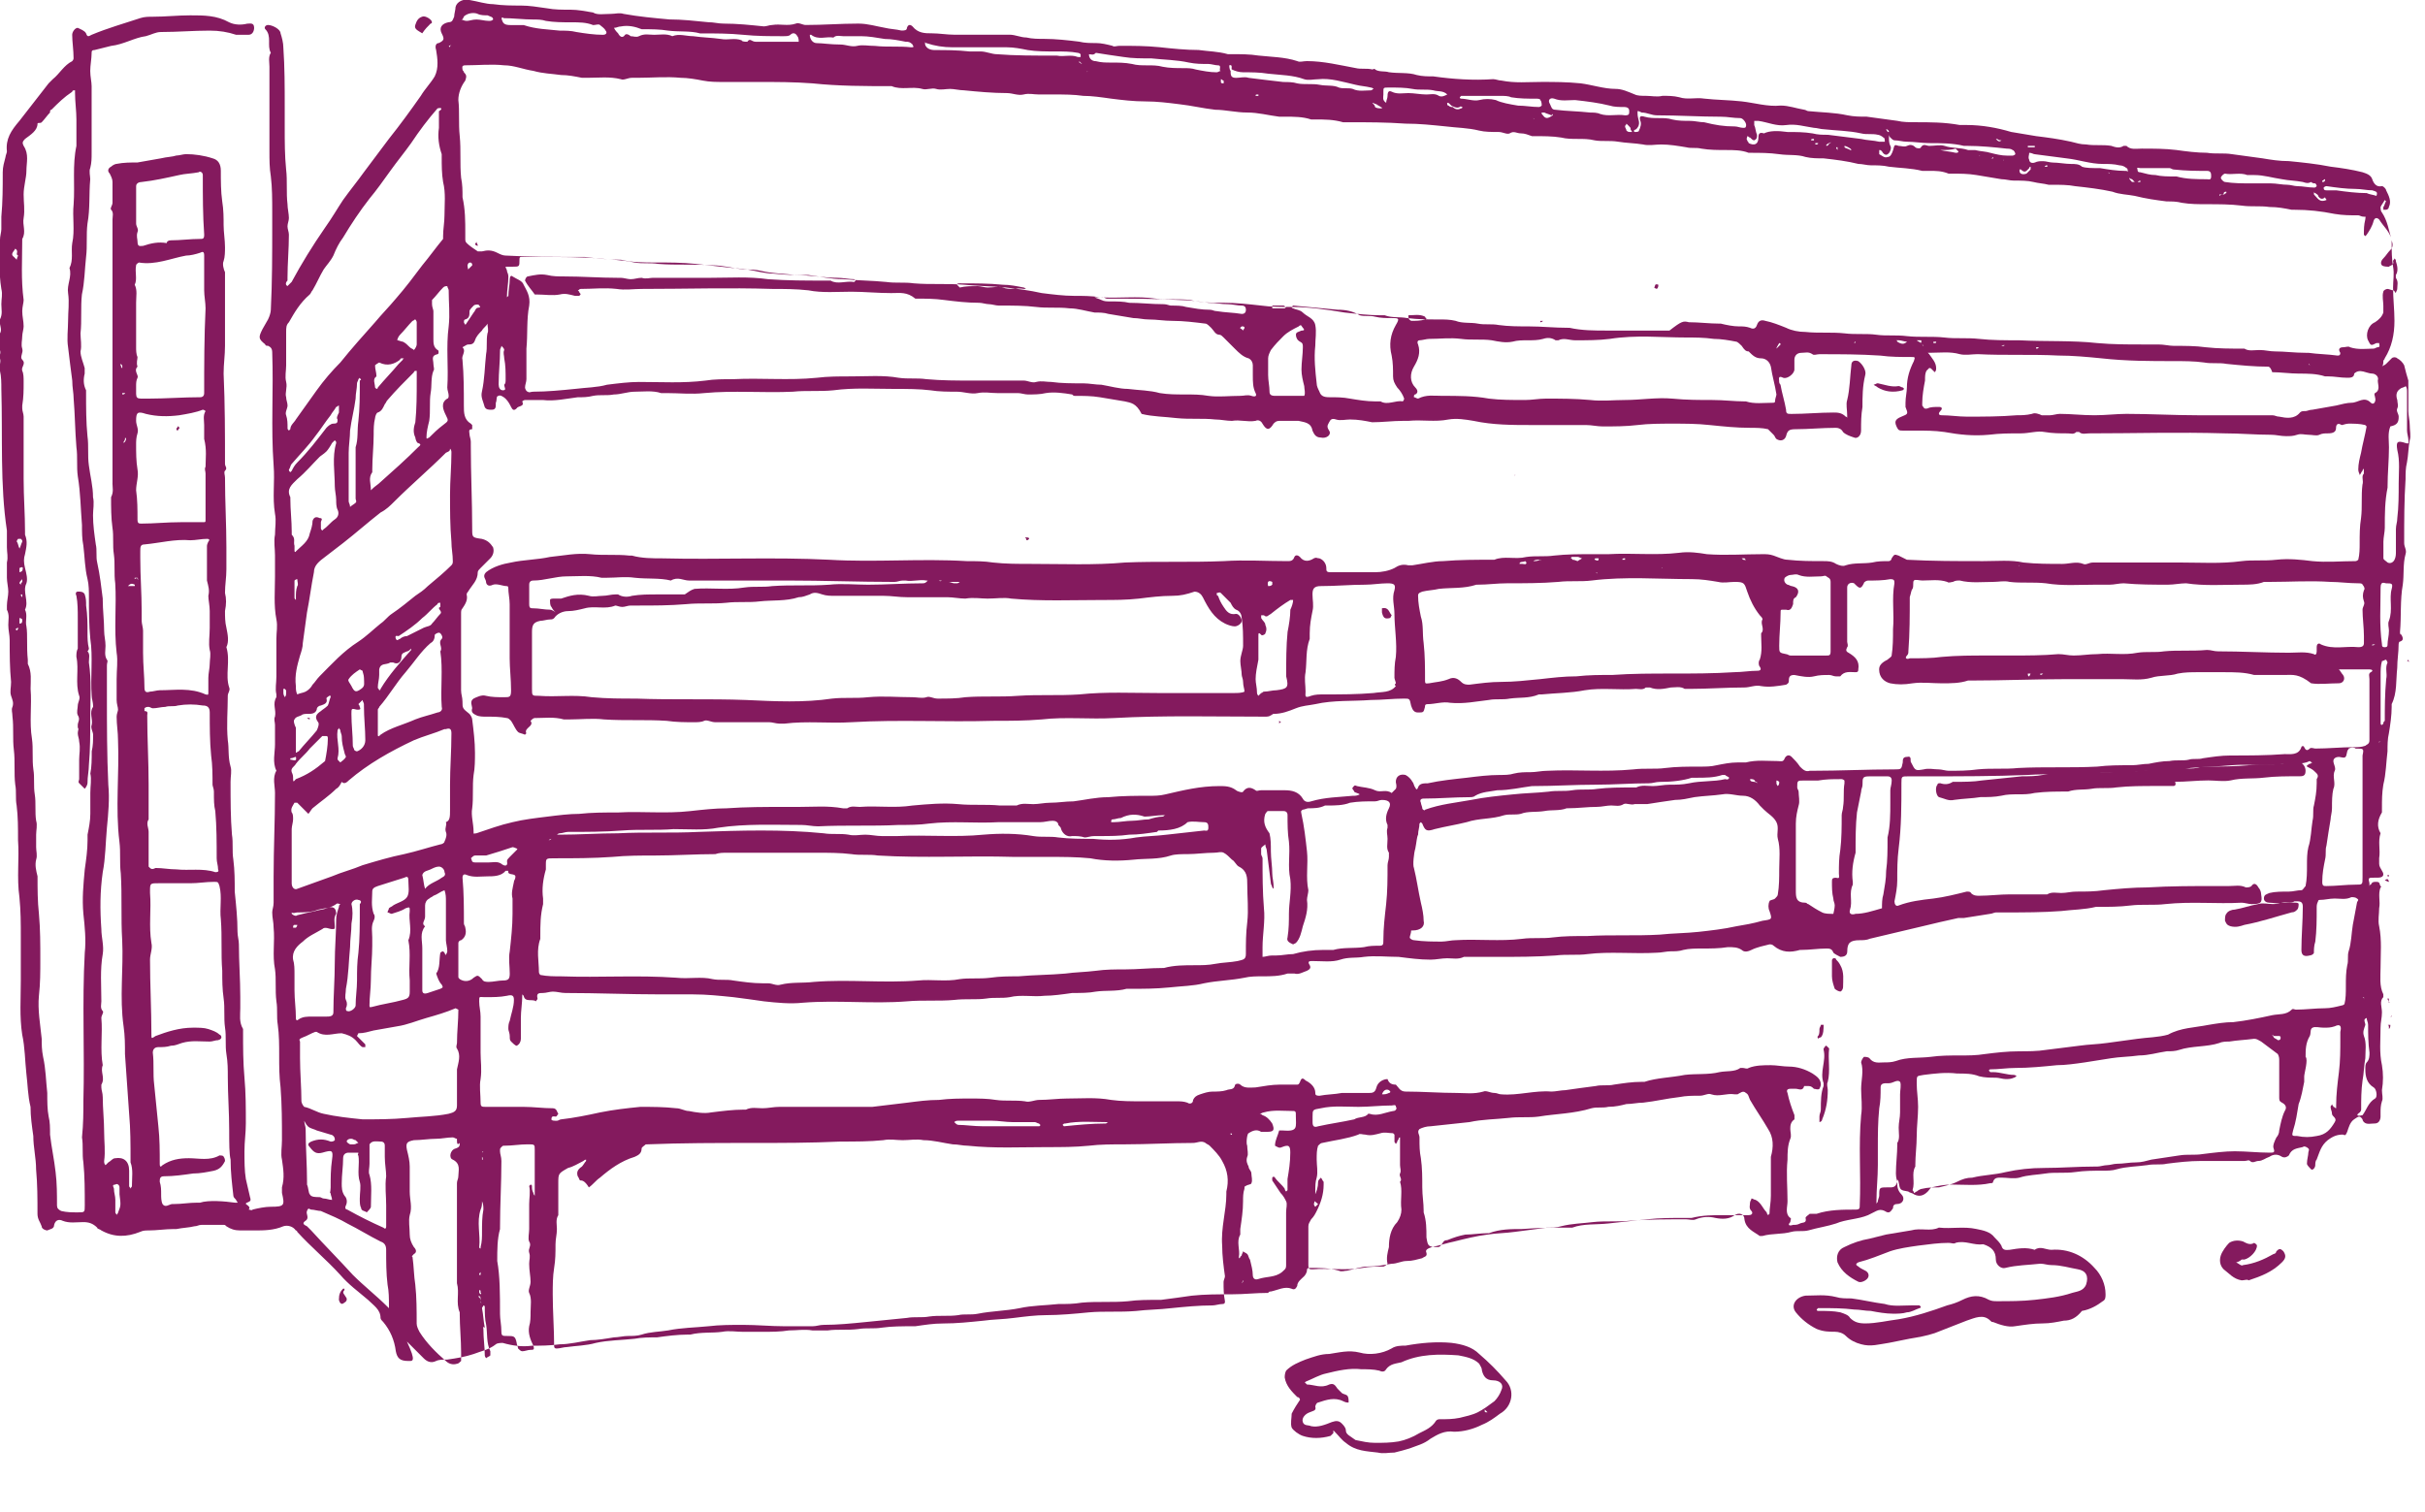 <svg enable-background="new 0 0 174.6 108.9" viewBox="0 0 174.6 108.9" xmlns="http://www.w3.org/2000/svg"><g fill="#841a5e"><path d="m8.1 34.8c0-6.4 0-12.7 0-19 0-.2.1-.5-.1-.7-.1-.1.1-.3.1-.5 0-.5 0-1 0-1.5 0-.2-.1-.4-.2-.6-.2-.2-.1-.4.1-.5.1-.1.3-.2.4-.2.5-.1 1-.1 1.5-.1.6-.1 1.1-.2 1.7-.3.4-.1.8-.1 1.1-.2.2 0 .5-.1.7-.1.6 0 1.3.1 1.9.3.4.1.6.4.6.9 0 .7 0 1.5.1 2.2.1.6.1 1.2.1 1.7s.1 1.1.1 1.6c0 .3 0 .7-.1 1-.1.2 0 .6.1.8v.4 4.9c0 .7-.1 1.3-.1 2 .1 2.2.1 4.4.1 6.5 0 .2.2.3 0 .5-.1.1 0 .3 0 .5 0 1.7.1 3.4.1 5v1.6c0 .6-.1 1.1-.1 1.7.1.4.1.8 0 1.3 0 .4 0 .8.1 1.2.1.5.2 1 0 1.4.3 1-.1 2 .2 2.9.1.2-.1.4-.1.6 0 1.1-.1 2.1 0 3.2.1.6 0 1.2.2 1.9.1.3 0 .7 0 1.1 0 1.3 0 2.6.1 3.8.1.6 0 1.2.1 1.8.1.8.1 1.5.1 2.3.1 1 .2 1.9.2 2.9 0 .3.1.6.1.9 0 1.3.1 2.5.1 3.8v.8c0 .5-.1 1 .2 1.5v.2c0 1.1 0 2.2.1 3.3s.1 2.2.1 3.3c0 .7-.1 1.3-.1 2s0 1.4.1 2c.1.4.2.9.3 1.3.1.3 0 .3-.2.4-.1 0-.1.1-.1.1.3.2.3.3.2.4.1 0 .2.1.3 0 .4-.1.9-.2 1.3-.2 1 0 1-.1.8-1 0-.1 0-.3 0-.4.2-.7.1-1.3 0-2-.1-.4 0-.9 0-1.4 0-1.3 0-2.5-.1-3.8-.1-.8-.1-1.5-.1-2.3 0-.7 0-1.5-.1-2.2-.1-.6 0-1.1-.1-1.7-.1-.8 0-1.6-.1-2.3-.2-1 0-2-.1-3 0-.4-.1-.7-.1-1.1 0-.2.1-.4.1-.7 0-.6 0-1.3 0-1.9 0-2 .1-4 .1-6 0-.5-.2-1.1.1-1.6-.3-.6-.1-1.3-.1-1.9 0-.5 0-.9 0-1.4 0-.2-.1-.4 0-.6.1-.5-.2-.9.1-1.4 0-.1 0-.2 0-.2-.1-.4 0-.8 0-1.3s0-.9 0-1.4c0-.4 0-.9 0-1.3 0-.5.1-.9 0-1.4-.2-1-.1-2.1-.1-3.1 0-.5 0-1 0-1.5s-.1-1 0-1.5c0-.5.1-1 0-1.5-.2-1.2 0-2.3-.1-3.5-.2-2.7 0-5.4-.1-8.1 0-.3-.1-.4-.3-.5-.1 0-.2 0-.2-.1-.5-.4-.5-.5-.2-1.1.1-.2.3-.5.4-.7s.2-.5.2-.7c.1-2 .1-4 .1-6 0-.3 0-.7 0-1 0-.9 0-1.8-.1-2.6-.1-.6-.1-1.2-.1-1.8 0-2 0-4.1 0-6.1 0-.3-.1-.7.1-1-.3-.5.1-1.2-.4-1.7-.1-.1 0-.3.2-.3.3 0 .9.3.9.6.1.3.2.7.2 1 .1 1.4.1 2.9.1 4.3v1.5c0 1 0 2 .1 3 .1.8 0 1.7.1 2.5 0 .3.1.7.1 1 0 .2-.1.4-.1.6s.1.4.1.6c0 1-.1 2.1-.1 3.1v.2c-.1.1-.2.3 0 .4 0 0 .2-.2.3-.3.7-1.3 1.5-2.6 2.4-3.9.5-.7.9-1.4 1.3-2 .5-.7 1-1.3 1.5-2 .6-.8 1.2-1.6 1.8-2.4.8-1 1.6-2.1 2.3-3.1.3-.5.7-.9 1-1.4.3-.6.2-1.3.1-1.9-.1-.3 0-.5.2-.5.4-.2.4-.3.2-.7s0-.7.5-.8c.3 0 .3-.2.4-.4 0-.2.1-.5.1-.7.1-.4.6-.6 1-.5.6.1 1.2.3 1.7.3.7.1 1.4.1 2 .1s1.2.1 1.9.2c.5.1 1.1.1 1.7.1.5 0 1 .1 1.6.2.3.2.8.1 1.3.1.3 0 .6-.1.9 0 1.1.2 2.2.3 3.3.4.9 0 1.8.1 2.8.2.4 0 .7.1 1.1.1 1 0 1.9.1 2.9.2.2 0 .4-.1.6-.1.6-.1 1.1.1 1.7-.1.2-.1.5.1.7.1 1.3 0 2.5-.1 3.8-.1.7 0 1.3.2 1.9.3.4.1.8.1 1.2.2.2 0 .4 0 .4-.2.1-.3.3-.2.4-.1.4.5.9.5 1.4.5s1.1.1 1.6.1h1.3 1.3 1.4c.4 0 .8.2 1.2.2.4.1.9.1 1.3.1.8 0 1.7.1 2.5.2.4.1.8.1 1.2.1s.8.1 1.2.2c.1.1.3 0 .5 0 1 0 1.9 0 2.9.1.9.1 1.9.2 2.8.2.7.1 1.4.1 2.1.3h.2c.7 0 1.4 0 2 .1.9.1 1.9.1 2.8.4.2.1.4 0 .7 0 1.2 0 2.4.3 3.5.5.4.1.8 0 1.2.1.1 0 .2-.1.2 0 .3.2.7.1 1 .2.7.1 1.4 0 2 .2.4.1.8.1 1.2.1 1.4.2 2.9.3 4.3.2.2 0 .4.1.6.1 1 .2 1.9.1 2.9.1.9 0 1.8 0 2.8.1.8.1 1.7.4 2.5.4.5 0 .9.2 1.4.4.2.1.5.1.8.1.4 0 .8.1 1.2 0 .4 0 .8 0 1.2.1.6.2 1.2 0 1.8.1.9.1 1.8.1 2.7.2s1.9.4 2.8.3c.6 0 1.1.2 1.7.3.1 0 .2.1.3.1 1 .1 1.9.1 2.8.3.5.1.9.1 1.4.1.7.1 1.5.2 2.2.3.4.1.9.1 1.3.1 1.1 0 2.1 0 3.2.2h.5c1.1 0 2.2.2 3.2.5.6.1 1.2.2 1.8.3.8.1 1.6.2 2.5.4.4.1.7.2 1.1.2.6.1 1.2 0 1.8.1.3.1.6.2.9 0h.2c.3.3.7.2 1.1.2.8 0 1.7 0 2.5.1.7.1 1.5.2 2.2.2.6.1 1.2 0 1.8.1.7.1 1.5.2 2.2.3.6.1 1.2.2 1.9.2 1 .1 2 .2 3 .4.8.1 1.5.2 2.3.4.3.1.6.2.7.5s.3.6.7.5c.1 0 .3.2.3.3.2.4.4.8.2 1.2 0 .1-.1.2-.2.2s-.1 0-.2 0c0-.1 0-.1 0-.2.1-.1.1-.3.2-.4 0 0 0 0-.1-.1-.1.2-.2.3-.3.5 0 .1 0 .3.1.4.4.6.5 1.3.7 2v.2c0 .6 0 1.1.1 1.7.1.5 0 1 0 1.5 0 .8.1 1.6.1 2.4 0 1-.2 1.9-.7 2.7 0 .1-.1.1-.1.2s0 .3-.1.4c.1-.1.2-.1.3-.2s.3-.3.4-.4.3-.1.4 0c.2.1.4.3.5.5.1.4.2.8.3 1.1v2.2c0 .3.1.7.1 1 0 .4.1.8 0 1.1-.1.5-.1 1.1-.2 1.6-.1.4-.1.8-.1 1.2-.1 1.5-.1 3-.1 4.6 0 .3.2.5.1.8-.2.7-.1 1.5-.2 2.2-.2 1.1-.1 2.3-.2 3.4 0 .1 0 .2.1.2.1.2.2.4-.1.5-.1 0-.1.2-.1.2 0 .6-.1 1.1-.1 1.7-.1.9 0 1.8-.4 2.6v.2c0 .6-.1 1.3-.2 1.9-.1.4-.1.9-.1 1.3-.1.8-.1 1.6-.3 2.4-.1.6-.1 1.1-.1 1.7v.3c-.3.5-.4 1-.1 1.5-.2.6 0 1.2-.1 1.8v.4c0 .2.1.3.2.5.2.3.1.5-.3.5-.1 0-.1 0-.2 0-.5 0-.5 0-.4.4v.3c0-.1 0-.2.1-.2.1-.2.2-.2.4-.2.3 0 .2.2.3.3 0 0 .1.1 0 .1-.2.5 0 1-.1 1.5 0 .4-.1.9 0 1.3.2 1 .1 2 .1 3 0 .6-.1 1.3.2 1.9v.2c-.3.3-.1.7-.1 1.1s-.1.7-.1 1.1c0 .9-.1 1.8.1 2.7.1.6.1 1.2 0 1.8 0 .3.1.6 0 .8-.1.3-.1.6-.1.8v.3c0 .2-.1.5-.4.5s-.6.1-.8-.1c-.1-.1-.1-.2-.1-.2-.2-.3-.3-.2-.6 0s-.4.6-.5.9c-.1.2-.1.3-.3.2-.4 0-.7.1-1.1.4-.5.4-.6.9-.8 1.4-.1.1-.1.3-.1.4 0 .2-.2.4-.3.3s-.3-.3-.3-.4c0-.3.1-.6.1-.8 0-.1.1-.2 0-.3s-.3-.2-.4-.1c-.4.1-.8.1-1 .6-.1.1-.3.2-.5.1-.3-.2-.6-.2-.9 0-.3.1-.5.3-.8.3-.2 0-.4.2-.6 0-.1-.1-.2 0-.4 0-1 0-2.1 0-3.1 0-.9 0-1.7.1-2.5.2-.4.1-.9 0-1.4.1-.7.1-1.5.1-2.2.3-.3.1-.7.1-1 .1-.7 0-1.3 0-2 .1s-1.5 0-2.1.1-1.3.1-1.9.3c-.4.1-.9 0-1.3 0-.3 0-.5 0-.6.3 0 .1-.1.1-.2.1-.9.2-1.9.1-2.8.1-.5 0-1 .1-1.4.2-.1 0-.2.2-.3.3-.3.3-.6.4-1 .2-.1-.1-.3-.1-.4-.2-.6-.1-.6-.1-.7-.7 0-.1-.1-.1-.1-.2v.2c0 .3 0 .6.3.9s.1.7-.3.7c-.3 0-.3.2-.3.3-.2.3-.3.4-.6.2-.2-.1-.4-.1-.6 0s-.4.2-.6.3c-.7.3-1.6.3-2.3.6-.6.2-1.3.3-2 .5-.4.1-.8 0-1.2.1-.7.2-1.4.1-2.1.3-.1 0-.2 0-.2 0-.4-.3-1-.5-1.1-1.2 0-.4-.4-.5-.7-.3-.4.3-.9.3-1.4.2-.4-.1-.9-.1-1.4.1-.2.1-.5 0-.7 0-1.3 0-2.7 0-4 .1-.9.1-1.8 0-2.7.1-.8.1-1.5.1-2.3.3-.3.1-.7.1-1 .1-.8.1-1.5.2-2.3.3-.7.1-1.4.1-2 .2-.8.1-1.6.3-2.4.5-.5.1-1.1.3-1.6.4-.3.1-.5.2-.4.4.1.3-.2.3-.3.4-.4.1-.7.2-1.1.2s-.7.2-1.1.2c-.6.1-1.1.2-1.7.2-.5 0-1 .2-1.5.3-.2 0-.4.1-.6 0-.7-.2-1.4-.2-2.1-.2-.2 0-.2.1-.2.2s-.1.3-.2.4c-.2.2-.5.4-.5.7-.1.2-.2.3-.4.2-.5-.2-1 .1-1.5.2-.1 0-.1 0-.2.1-.9 0-1.7.1-2.6.1-1 0-2 0-2.9.1-.7.1-1.4.2-2.2.3h-.1c-.8 0-1.6 0-2.3.1-1.1.1-2.2 0-3.3.1-.6.1-1.1.1-1.7.1-.9.1-1.9.1-2.8.3-1 .2-2 .2-3 .4-.5.1-1 0-1.4.1-.7.1-1.4 0-2.1.1-.5.1-1.1 0-1.6.1-1 .1-2 .2-3 .3s-2 .2-3 .2c-.3 0-.5.1-.8.1-.2 0-.5 0-.7 0-.4 0-.9 0-1.3 0-1 0-2-.1-3-.1-.8 0-1.7 0-2.5.1-1 .1-1.9.1-2.9.3-.6.1-1.3.1-1.9.3-.3.1-.7.1-1 .1s-.7.1-1 .1c-.6.1-1.2.2-1.7.2-.7.1-1.5.3-2.2.3-.7.1-1.4.1-2 .1-.7.1-1.4 0-2.1-.2-.1 0-.4 0-.5.1-.5.4-1.1.5-1.6.7-.6.2-1.2.3-1.9.4-.3 0-.6 0-.8.1-.4.2-.7 0-.9-.2-.4-.4-.8-.8-1.2-1.2.7 1.5.4 1.4.1 1.4-.6 0-.8-.2-.9-.7-.1-.8-.4-1.5-.9-2.1-.1-.1-.2-.2-.2-.3 0-.6-.5-.9-.9-1.3-.7-.6-1.4-1.1-2-1.8-1-1.1-2.1-2-3.1-3.1 0 0 0-.1-.1-.1-.2-.3-.6-.4-.9-.3-.7.3-1.4.3-2.1.3-.3 0-.7 0-1 0-.4 0-.7-.1-1-.3-.1-.1-.1-.1-.2-.1-.5 0-1.1 0-1.6 0-.2 0-.3.1-.5.1-.4.1-.8.1-1.3.2-.1 0-.1 0-.2 0-.6 0-1.2.1-1.8.1-.2 0-.4 0-.6.1-1 .4-1.9.4-2.8-.1-.1-.1-.3-.1-.3-.2-.3-.3-.6-.4-1-.4-.5 0-1 .1-1.5-.1-.2-.1-.5-.1-.6.3 0 .3-.3.3-.5.4-.1 0-.4-.1-.4-.3-.1-.3-.3-.5-.3-.9 0-1.1 0-2.1-.1-3.2 0-.8-.2-1.6-.2-2.4-.1-.7-.2-1.4-.2-2.1-.2-.8-.2-1.6-.3-2.4-.1-.9-.1-1.9-.3-2.8-.2-1.3-.1-2.6-.1-3.9 0-1 0-2 0-3.1 0-1 0-1.9-.1-2.9-.2-1.4 0-2.8-.1-4.1 0-.9 0-1.7-.1-2.5-.1-.5 0-1-.1-1.5-.1-.8 0-1.7-.1-2.5s0-1.6-.1-2.4c0-.3-.1-.5 0-.7.1-.3 0-.5-.1-.8s0-.6 0-1c-.1-1-.1-2-.1-3 0-.4-.1-.7-.1-1.1s.1-.7-.1-1.1c0-.1 0-.2 0-.3 0-.3.1-.7.1-1s-.1-.7-.1-1c0-.4 0-.7 0-1.1.1-.4 0-.7 0-1.1s0-.8 0-1.2c-.5-3.3-.3-6.7-.4-10.2 0-.4 0-.9-.1-1.3-.1-.3.1-.6 0-.9-.1-.2.1-.3 0-.6-.1-.1 0-.4 0-.6s-.1-.5 0-.6c.2-.3-.1-.7 0-1 .2-.4.1-.7.1-1.1s.1-.7 0-1.1c-.2-1.2-.1-2.3-.1-3.5 0-.3.1-.6.1-.8 0-.3 0-.6 0-.9.1-1.1.1-2.1.1-3.2 0-.4.1-.7.2-1.1 0-.1.1-.3.1-.4-.1-.9.3-1.5.9-2.2.7-.9 1.4-1.8 2.1-2.7l.3-.3c.5-.4.8-1 1.4-1.3 0 0 .1-.1.1-.2 0-.6-.1-1.2-.1-1.7 0-.2.2-.5.4-.5.2.1.5.2.6.4.1.3.2.2.4.1 1.2-.5 2.3-.8 3.5-1.2.3-.1.6-.1.9-.1.9 0 1.8-.1 2.7-.1 1 0 1.9 0 2.8.5.4.2.9.2 1.3.1.2 0 .5-.1.5.3 0 .2-.1.5-.4.5s-.6 0-.9 0c-.6-.2-1.2-.3-1.9-.3-1.2 0-2.3.1-3.5.1-.4 0-.7.2-1.1.3-.8.1-1.6.6-2.5.7-.4.1-.8.2-1.2.3-.2 0-.2.1-.2.2 0 .4-.1.9-.1 1.3s.1.8.1 1.1v4.8c0 .4 0 .7-.1 1.1-.1.2 0 .6 0 .8-.1 1.1 0 2.1-.2 3.2-.1.8 0 1.6-.1 2.4-.1.9-.1 1.8-.3 2.7-.1.9 0 1.9-.1 2.8 0 .4.1.9 0 1.3 0 .4.2.8.3 1.2v.4c-.1.4-.1.8.1 1.2v.2c0 1 0 2.1.1 3.1.1.7 0 1.4.1 2.1.1.8.3 1.5.3 2.3.1.4 0 .9 0 1.3 0 .7.1 1.4.2 2.1.1.4 0 .9.1 1.3.2.9.3 1.8.4 2.6v.1c0 .7.1 1.5.1 2.2 0 .4.1.7.1 1.1 0 .3-.1.7.1 1 .1.1 0 .2 0 .4v2.2c0 2.1 0 4.3.1 6.4.1 1 0 2.1-.1 3.1-.1 1.1-.1 2.2-.3 3.2-.2 1.4-.2 2.7-.1 4.1 0 .6.2 1.2.1 1.8-.2 1.1-.1 2.3-.1 3.4 0 .2-.1.5.1.7.1.1-.1.3-.1.5.1 1.1-.1 2.3.1 3.4-.2.5.2.9-.1 1.4v.2c0 .2.1.4.1.7 0 .8.1 1.7.1 2.5 0 .7.1 1.4 0 2.1 0 .1 0 .2.1.3l.2-.2c.2-.1.3-.3.5-.3.6-.1 1 .2 1 .9v1.1c0 .1.1.1.1.2 0-.1.1-.1.1-.2 0-.6.1-1.2-.1-1.7 0-.1 0-.1 0-.2 0-1.1 0-2.2-.1-3.3-.1-1.4-.2-2.9-.3-4.3 0-.7 0-1.3-.1-2-.3-2.1 0-4.1-.1-6.2-.1-1.6 0-3.2-.1-4.8-.1-.8 0-1.5-.1-2.3-.3-2.4 0-4.9-.1-7.3 0-.6-.1-1.1-.1-1.7 0-.2.1-.4.1-.5 0-.2-.1-.4-.1-.7 0-.5 0-1 0-1.5 0-.7.1-1.3 0-1.9-.2-1.7 0-3.4-.1-5-.1-.7 0-1.4-.1-2.1-.1-.6 0-1.3-.1-1.9-.1-.7-.1-1.5-.1-2.2.2-.4.1-.7.1-1m163.2 18.6v.1s0-.1.1-.1v-.1c.1.1 0 .1-.1.1m.7 18.8h.1s-.1 0-.1-.1 0-.1 0-.2h-.1c0 .1.1.1.1.3m-162.1-30.5h.1s-.1 0-.1-.1c-.1 0-.1 0-.2 0v.1c.1-.1.2-.1.2 0m150.2-27.7c.1 0 .1-.1.2-.1v-.1c-.1 0-.2 0-.2.2 0-.1 0 0-.1 0s-.1 0-.2 0v.1c.1-.1.2-.1.3-.1m-28.4-3.7c-.1 0-.1.1-.2.1v.1c.1 0 .2-.1.2-.2 0 .1 0 0 .1 0v-.1s0 .1-.1.1m-97.1 83.5h.1s-.1 0-.1-.1 0-.2 0-.2c0-.1 0-.1-.1-.2 0 0-.1.1 0 .1.1.1.1.2.1.4m69.9-86.2s-.1-.1-.1-.1c-.1-.1-.1-.1-.2-.1 0 .1 0 .2.1.2.1.1.2.1.3.1.2.2.4.2.6.1 0 0 .1 0 .1-.1-.1 0-.1-.1-.2 0-.2.1-.4 0-.6-.1m7.2.7c-.2-.1-.3-.1-.5-.2-.1 0-.1 0-.2 0 0 .1 0 .1.1.2.2.3.4.2.7 0v-.1s-.1.1-.1.1m-69.7 75.3c-.4.2-.7.4-1.1.5-.7.4-.7.4-.7 1.1v1.9.4c-.2.3-.1.7-.1 1 0 .4-.1.7-.1 1.1 0 .6 0 1.1-.1 1.7s-.1 1.3-.1 1.9c0 1.2.1 2.5.1 3.7 0 .2.1.2.2.2.2 0 .5-.1.7-.1.7-.1 1.4-.1 2.1-.3.9-.2 1.9-.2 2.8-.3.5-.1 1.1-.1 1.6-.1.7-.1 1.5-.2 2.2-.2h.2c.8-.2 1.6-.1 2.3-.2.5-.1 1 0 1.5 0h1.4c.6 0 1.3 0 1.9-.1.6 0 1.1-.1 1.7 0h1.1c.7-.1 1.4 0 2.2-.1.6-.1 1.1 0 1.7-.1.7-.1 1.5-.1 2.2-.1h.2c.7-.1 1.3-.2 2-.2 1 0 1.9-.1 2.9-.2.7-.1 1.5-.1 2.2-.2.8-.1 1.6-.2 2.3-.2 1 0 2.1-.1 3.1-.2 1.1-.1 2.2 0 3.4-.1.8-.1 1.7-.1 2.5-.2 1-.1 2-.2 3-.2.2 0 .5-.1.7-.1s.2-.1.2-.2c-.1-.5-.1-.9-.1-1.4 0-.1.1-.3.1-.4-.1-.7-.2-1.5-.2-2.2-.1-1.3.3-2.5.3-3.7 0-.1 0-.1 0-.2.2-.8.1-1.5-.3-2.2-.2-.4-.6-.8-.9-1.1-.1-.1-.2-.1-.3-.2-.3-.2-.6 0-.9 0-1.6 0-3.3.1-4.9.1-.9 0-1.8 0-2.6.1-1 .1-2 .1-3 .1-1.9 0-3.8.1-5.7-.1-.4 0-.7-.1-1.1-.1-.7-.1-1.4-.3-2.1-.3-.5-.1-1 0-1.5 0s-.9-.1-1.4 0c-1 .1-2 .1-3.1.1-2.1.1-4.3.1-6.4.1-2.5 0-5 0-7.5.1h-.1c-.1.1-.3.2-.3.3 0 .4-.3.5-.5.6-1 .3-1.8.9-2.5 1.5-.3.2-.5.5-.8.7-.3-.5-.5-.5-.6-.5s-.1-.2-.2-.3c-.1-.3 0-.5.3-.7.1-.1.2-.3.3-.4v-.1s-.1 0-.2.1m122.5-35c-.6 0-1.2 0-1.8 0-.1 0-.3 0-.4 0-.7-.2-1.4-.2-2.2-.2-.6 0-1.2 0-1.8 0-.5 0-1 0-1.5.1-.6.2-1.3.1-1.9.3-.7.2-1.4.1-2.1.1-1.3 0-2.7 0-4 0-2.3 0-4.6.1-6.9.1-.1 0-.2 0-.2 0-.6.2-1.2.2-1.9.2s-1.4-.1-2.1 0c-.6.1-1.1.1-1.6 0-.4-.1-.8-.4-.8-1 0-.3.2-.5.6-.7.1-.1.3-.2.3-.3.1-.6.1-1.3.1-1.9.1-1.1-.1-2.2.1-3.3 0-.2 0-.3-.3-.3-.5.1-1.1.1-1.6.1-.1 0-.3.1-.3.2-.2.4-.3.4-.6.1 0 0-.1-.1-.1-.1-.2-.1-.5 0-.5.3v3.9c0 .1.1.3 0 .4-.1.2-.1.3.1.4.5.3.8.6.7 1.2 0 .1 0 .2-.2.2-.4 0-.8-.1-1.1.3 0 0-.2 0-.3 0-.2 0-.3-.1-.5-.1-.4 0-.7 0-1.1.1s-.9 0-1.4-.1c-.3 0-.4.1-.4.4 0 .1 0 .2-.2.3-.6.1-1.2.2-1.8.1-.4-.1-.8.1-1.2.1-1.3 0-2.6.1-3.9.1-.1 0-.3 0-.4 0-.3-.2-.7-.1-1-.1-.5.1-1 .2-1.5 0-.1 0-.2 0-.3 0-.2.2-.5.1-.7.1-1.2.1-2.5-.1-3.7.1-1 .2-2.1.2-3.1.3-.1 0-.2 0-.2 0-.7.3-1.4.2-2.1.3-.5.1-1 0-1.5.1-.9.1-1.8.3-2.8.2-.5-.1-1.1.1-1.6.1-.2 0-.2.1-.2.2-.1.4-.1.4-.5.4-.3 0-.4-.2-.5-.5-.1-.5-.1-.5-.5-.5-.8 0-1.6.1-2.4.1-1.3.1-2.7 0-4 .3-.5.1-.9.1-1.4.3s-1 .4-1.6.4c-.1 0-.1.1-.2.1-.1.1-.3.1-.4.1-3.6 0-7.3-.1-10.9.1-1.7.1-3.5-.1-5.2.1-1.2.1-2.3.1-3.5.1-3.4.1-6.8-.1-10.2.1-1.6.1-3.2-.1-4.8.1-.1 0-.2 0-.4 0s-.5-.1-.7-.1c-1.3 0-2.6 0-3.9 0-.3 0-.6-.2-.8-.1s-.5.1-.7.1c-.7 0-1.3 0-2-.1-1.5-.1-3 0-4.5-.1-.8-.1-1.7 0-2.5 0-.1 0-.3 0-.4 0-.7-.2-1.4-.1-2.1-.1-.1 0-.2.1-.3.2.3.4-.5.5-.3.9 0 0-.1.1-.1.1-.2-.1-.4-.1-.5-.2-.2-.2-.3-.5-.5-.8-.1-.1-.2-.2-.3-.2-.5-.1-1-.1-1.5-.1-.2 0-.5 0-.7-.1s-.4-.2-.3-.5c0-.2-.2-.5.1-.7.2-.1.6-.3.9-.2.4.1.9.1 1.3.1s.5 0 .5-.5c0-.8-.1-1.6-.1-2.3 0-1.3 0-2.6 0-3.9 0-.4-.1-.8-.1-1.2 0 0 0-.1-.1-.1-.3 0-.7-.2-1-.1-.4.2-.5-.1-.5-.2 0-.2-.3-.4 0-.7.5-.4 1.2-.6 1.8-.7.9-.2 1.9-.2 2.8-.4 1-.1 1.9-.3 2.9-.2.9.1 1.9 0 2.8.1h.2c.7.2 1.5.2 2.2.2 4 .1 8-.1 12 .1 3.3.2 6.6-.1 9.9.1.6 0 1.3 0 1.9.1.9.1 1.8.1 2.8.1 2.2 0 4.5.1 6.7-.1 2.3-.1 4.7 0 7.1-.1 1.5-.1 3.1 0 4.6 0 .2 0 .4 0 .5-.3.1-.2.3-.1.4 0 .3.4.7.3 1 .1.2-.1.2 0 .4 0 .3.1.5.4.5.7 0 .2 0 .3.3.3h3.2c.5 0 1-.1 1.4-.3.3-.2.6-.3 1-.2h.3c.7-.1 1.5-.3 2.2-.3 1.2-.1 2.4-.1 3.6-.1h.1c.7-.3 1.5 0 2.3-.2.7-.1 1.3 0 2-.1.9-.1 1.8-.1 2.7-.1h1.2c1.7-.1 3.4.1 5.1-.1.7-.1 1.4 0 2 .1 1.3.1 2.7 0 4 0 .3 0 .5 0 .8.1s.7.3 1 .3c.9.1 1.7.1 2.6.1.3 0 .6 0 .9.2.2.1.5.2.7.1.6-.2 1.3-.1 1.9-.2.4-.1.8-.1 1.2-.1.1 0 .2-.1.2-.2.2-.3.2-.3.5-.2.2.1.4.2.6.3 1.8.1 3.6.1 5.5.1 1 0 2-.1 2.9.1.9.1 1.9.1 2.8.1.5 0 1-.2 1.5 0 .2.1.4-.1.7-.1h2.1 2.2 2c1.5 0 2.9.1 4.4-.1.8-.1 1.6 0 2.5-.1s1.8 0 2.6.1c1 .1 2.1 0 3.1 0 .1 0 .2-.1.2-.1.1-.4.1-.8.1-1.2 0-.6 0-1.2.1-1.8.1-.8 0-1.6.1-2.4.1-.3-.1-.6.1-.8 0 0 0-.1 0-.2s0-.1 0-.2c0 .1-.1.1-.1.2-.1.1-.1.2-.2.3 0-.1-.1-.2-.1-.4 0-.4.1-.8.2-1.2.1-.6.3-1.3.4-1.9 0 0-.1-.1-.1-.1-.4-.1-.8-.1-1.2-.1-.2 0-.4.1-.5.1-.3-.2-.4 0-.4.2 0 .3-.2.4-.6.4-.2 0-.4 0-.6.1s-.5 0-.8 0-.5-.1-.8 0-.5.1-.8.1c-.4 0-.7-.1-1.1-.1-1.1 0-2.2-.1-3.3-.1-3.3-.1-6.5 0-9.8 0-.2 0-.5.1-.7-.1h-.2c-.2.2-.4.1-.6.1-.6 0-1.1 0-1.7-.1-.5-.1-1.1.1-1.7.1-.8 0-1.5 0-2.3.1-1.1.1-2.1 0-3.2-.2-.7-.1-1.4-.1-2.1-.1-.3 0-.6 0-.9 0-.2 0-.3 0-.4-.2-.2-.4-.2-.6.3-.8s.5-.2.3-.7c0-.1 0-.2 0-.3 0-.4.1-.8.1-1.1 0-.7.2-1.3.5-1.9.1-.3.1-.3-.2-.3-.7 0-1.5 0-2.2-.1-1.5-.1-2.9-.1-4.4-.1-.2 0-.4.1-.5 0-.3-.2-.5-.1-.8-.1s-.5.2-.5.5v.7c0 .3-.5.7-.8.6-.4-.2-.3.1-.3.2s0 .2.1.3c.1.6.3 1.2.4 1.8 0 .3.1.3.4.3 1 0 2-.1 3-.1.3 0 .6 0 .9.3 0 0 .1 0 .1.1 0-.1 0-.1 0-.2 0-.4-.1-.8 0-1.1.2-.8.2-1.7.3-2.5 0-.3.2-.4.5-.3.3.2.6.7.5 1-.2.8-.2 1.6-.2 2.3-.1.6-.1 1.1-.1 1.7 0 .4-.3.6-.5.5-.3-.1-.6-.2-.8-.4-.1-.2-.3-.3-.5-.3-1 0-2 .1-2.9.1-.5 0-.6.1-.7.5-.1.3-.4.4-.7.2-.1-.1-.1-.2-.2-.3s-.3-.3-.4-.4c-.4-.1-.9-.1-1.3-.1-1 0-1.9-.1-2.9-.2-.9-.1-1.8-.1-2.7-.1-.8 0-1.7 0-2.5.1s-1.7.1-2.5.1c-.4 0-.8-.1-1.2-.1-1.3 0-2.6 0-3.9 0-1.4 0-2.8 0-4.2-.3-.6-.1-1.2-.2-1.8-.1-1 .2-1.9 0-2.9.1-.1 0-.1 0-.2 0s-.2 0-.2 0c-.7 0-1.5.1-2.2.1-.5-.1-1-.2-1.6-.2-.3 0-.7.1-1 0s-.4 0-.5.2-.2.3 0 .6-.2.6-.6.5c-.4 0-.5-.3-.6-.5-.1-.6-.6-.6-1-.7-.5 0-.9 0-1.4 0-.2 0-.3.1-.4.2-.3.5-.5.5-.8 0-.1-.2-.3-.3-.5-.2-.6.1-1.1-.1-1.7 0-.4 0-.8-.1-1.2-.1-.9-.1-1.8 0-2.8-.1-.8-.1-1.7-.1-2.5-.3-.4-.8-.8-.8-1.2-.9-.6-.1-1.2-.2-1.8-.3s-1.2-.1-1.8-.1c-.1 0-.1 0-.2-.1-.6-.1-1.3-.2-1.9-.1-.4.1-.9.1-1.3.1-.2 0-.5-.1-.7-.1-.5 0-1 0-1.5 0s-.9-.1-1.4 0-1-.1-1.5-.1c-.6 0-1.3 0-1.9-.1-.8-.1-1.7-.1-2.6-.1-1.5 0-2.9-.1-4.4.1-1 .1-2 0-2.9.1-2.1.1-4.3-.1-6.4.1-.9.1-1.8 0-2.7 0-.1 0-.3 0-.4 0-.6-.2-1.3-.1-1.9-.1-.5 0-1 .2-1.5.2-.5.1-1 0-1.5.1-.4.1-.7.1-1.1.1-.8.1-1.7.3-2.5.2-.4 0-.9 0-1.3 0-.1 0-.2.1-.2.1.2.4-.3.3-.4.5-.2.2-.3.1-.4-.1s-.2-.4-.4-.6c-.1-.1-.4-.3-.5-.2-.2 0-.1.3-.2.5v.1c0 .2 0 .4-.3.4-.2 0-.4 0-.5-.2-.1-.4-.3-.7-.2-1.1.2-.9.2-1.8.3-2.7.1-.5 0-1 .1-1.5.1-.2 0-.5 0-.7-.1.2-.3.3-.4.5-.2.2-.4.4-.5.7s-.3.3-.5.3c-.1 0-.2.1-.4.2.3.3-.1.6 0 .9.1 1.1.1 2.2.1 3.3 0 .5 0 1 .5 1.3 0 0 .1.1.1.1v.3c-.3 0-.2.2-.2.3 0 .2.1.4.1.6v.3c0 2 .1 4 .1 6 0 .6 0 .6.7.7.4.1.6.3.8.6.1.3 0 .6-.2.8s-.5.5-.7.7c-.1.1-.2.2-.2.3 0 .6-.4.9-.7 1.4-.1.1-.1.2-.1.2.1.4-.1.7-.3 1-.1.1-.1.2-.1.4v5.5c0 .3.1.5.1.8 0 .5 0 .5.5.9.1.1.2.3.2.4.1.8.2 1.6.2 2.4 0 .5 0 1.1-.1 1.6-.1.8 0 1.6-.1 2.4-.1.5.1 1.1.1 1.7 0 .2 0 .1.2.1.9-.3 1.7-.6 2.6-.8.8-.2 1.7-.3 2.5-.4s1.6-.2 2.3-.2c.9-.1 1.8-.1 2.8-.1 1.7-.1 3.4.1 5.2-.1.9-.1 1.8-.2 2.6-.2 1.4-.1 2.8-.1 4.2-.1h1c1.1 0 2.1-.1 3.2.1h.3c.3-.2.6-.1.9-.1 1.3-.1 2.5.1 3.8-.1 1.1-.1 2.2-.2 3.3-.1 1 .1 2 0 3 .1h.9.3c.4-.2.8-.1 1.2-.1s.8-.1 1.2-.1c.6 0 1.1-.1 1.7-.1.8-.1 1.6-.3 2.5-.3 1-.1 2-.1 2.9-.1.4 0 .8 0 1.2-.1 1.3-.3 2.5-.6 3.9-.6.4 0 .8 0 1.2.3.1.1.5.2.5.1.3-.4.6-.3.9-.1.1.1.2 0 .4 0h1.7c.5 0 1 .1 1.3.6.1.2.3.3.6.2 1-.3 2-.3 3-.4.2 0 .3 0 .5-.1-.1-.1-.3-.1-.4-.2 0-.1-.2-.2-.1-.3s.1-.2.3-.1c.4.1.9.1 1.3.3s.8-.1 1.2.2c0 0 .2-.2.3-.3.1-.2 0-.4 0-.5 0-.4.3-.6.7-.5.2.1.4.3.5.5.1.1.1.3.2.4 0 0 .1.3.2 0s.4-.3.7-.3c.9-.2 1.9-.3 2.8-.4.8-.1 1.6-.2 2.4-.2.3 0 .7 0 1-.1.4-.1.8-.1 1.2-.1s.8-.1 1.2-.1c2.1-.1 4.1.1 6.2-.1.8-.1 1.6 0 2.3-.1.8-.1 1.6-.1 2.5-.1.4 0 .8 0 1.2-.1.5-.1 1-.2 1.5-.2h.6c.8-.2 1.5-.1 2.3-.1.2 0 .4.1.5-.2.1-.2.3-.3.5-.1s.4.4.6.7c.2.2.4.4.7.3h.2c2 0 3.9-.1 5.9-.1.5 0 .5 0 .6-.5 0-.2 0-.4.3-.4.4-.1.2.3.3.4.3.6.3.6.9.5.4-.1.7 0 1.1 0 .2 0 .5.1.7.1.7 0 1.4 0 2.1-.1 1-.1 2 0 2.9-.1 1.9-.1 3.8 0 5.7-.1.8-.1 1.6-.1 2.5-.1.4 0 .8-.1 1.2-.1.5-.1 1-.2 1.5-.2.5-.1 1 0 1.4-.1.3-.1.7 0 1-.1.7-.1 1.3-.2 2-.2 1.3 0 2.6 0 3.9-.1.4 0 1 .1 1.2-.5 0-.1.2-.1.2 0 .1.2.2.3.4.1.1-.1.3 0 .4 0 .9 0 1.9-.1 2.8-.1.3 0 .5 0 .8-.1.1-.1.3-.1.3-.4 0-1.5 0-2.9 0-4.4 0-.2-.1-.4.1-.5s.1-.2-.1-.2c-.6 0-1.1 0-1.7 0-.2 0-.4 0-.5 0 .1.1.2.3.3.4.2.3 0 .6-.3.6-.7 0-1.4.1-2 0-.9-.7-1.3-.6-1.9-.6m-42.9-25.4c.7 0 1.5.1 2.2.1h.1c.4.1.9.2 1.3.2.3 0 .5 0 .8.1.2.1.4.1.5-.2s.3-.4.6-.3c.5.1 1 .3 1.5.5.4.2.9.3 1.4.3.9.1 1.9 0 2.8.1.8.1 1.6 0 2.3.1s1.4 0 2.2.1c.9.1 1.8 0 2.7.1.8.1 1.6 0 2.5.1s1.9.1 2.9.1c1.9.1 3.8 0 5.6.2 1.1.1 2.2.1 3.2.1h1.2c.4 0 .8.1 1.1.1.8 0 1.6 0 2.3.1.9.1 1.8.1 2.7.1h.1c.3.2.7.1 1.1.1s.7.1 1.1.1c.7 0 1.4.1 2.2.1h.2c.7.1 1.4.1 2.1.2.2 0 .2-.1.2-.2-.2-.3 0-.4.2-.4s.4-.1.5 0c.6.2 1.2.1 1.7.1.1 0 .2-.1.3-.1.2 0 .1-.2.1-.3-.1 0-.2 0-.2 0-.4.2-.4.2-.6-.2s0-1.1.5-1.3c.3-.2.5-.4.6-.7 0-.2 0-.3 0-.5 0-.3-.1-.7 0-1 0-.1.2-.2.3-.2s.3.1.4.1.1.1.2.2c0-.1.1-.2.1-.3 0-.3.1-.5-.1-.8v-.2c.2-.3.1-.7 0-1 0-.1 0-.1-.1-.2 0 .1-.1.1-.1.2.1.3-.2.3-.3.4-.1 0-.4 0-.5-.1s-.1-.3.1-.5.3-.4.5-.6.2-.4.1-.7c-.1-.6-.6-1-.9-1.5-.1-.1-.3-.2-.4.1-.1.4-.3.7-.5 1 0 0-.1.1-.1.1s-.1-.1-.1-.1c0-.4 0-.7.1-1.1 0-.2.1-.2-.1-.2s-.3-.1-.4-.1c-.6 0-1.1 0-1.7-.1-1-.2-1.9-.3-2.9-.3-.1 0-.1 0-.2 0-.5-.1-1-.2-1.6-.2-.7-.1-1.3 0-2-.1-.8-.1-1.7-.1-2.5-.1-.6 0-1.2 0-1.8-.1-.4-.1-.7-.1-1.1-.1-.8-.1-1.5-.2-2.3-.4-.5-.1-1.1-.1-1.6-.3-.9-.2-1.8-.3-2.7-.4-.5-.1-1.1-.1-1.7-.1-.1 0-.2 0-.2 0-.4-.1-.7-.1-1.1-.2s-.9-.1-1.4-.1c-.3 0-.6-.1-.9-.1-.6-.1-1.2-.2-1.8-.3s-1.2-.1-1.8-.1c-.1 0-.1 0-.2 0-.5-.2-.9-.2-1.4-.2-.2 0-.3 0-.5 0-.8-.2-1.6-.2-2.4-.3-.4-.1-.9-.1-1.3-.1-.3 0-.6-.1-.9-.1-.8-.2-1.6-.3-2.5-.4-.4 0-.9 0-1.3-.1-.6-.2-1.2-.1-1.9-.2s-1.4-.1-2.1-.1h-.1c-.5-.2-1.1-.2-1.6-.2-.6 0-1.2 0-1.8-.1-.4-.1-.7 0-1.1-.1-.6-.1-1.2-.2-1.8-.2-.4 0-.9.1-1.3 0-.6-.1-1.2-.1-1.8-.2s-1.2 0-1.7-.1c-.8-.2-1.6 0-2.4-.2-.6-.1-1.3-.1-2-.1h-.1c-.3-.1-.5-.2-.8-.2s-.5-.2-.8 0c-.2.1-.5-.1-.8-.1-.5 0-1 0-1.4-.1-.8-.2-1.6-.2-2.4-.3-1-.1-1.9-.2-2.9-.2-1.4-.1-2.7-.1-4.1-.1-.1 0-.3 0-.4 0-.7-.2-1.3-.2-2-.2-.1 0-.2 0-.3 0-.6-.2-1.2-.2-1.9-.2-.1 0-.2 0-.4 0-.8-.1-1.5-.3-2.3-.3s-1.6-.2-2.3-.2c-.9-.1-1.7-.3-2.6-.4-.8-.1-1.6-.2-2.4-.2-.9 0-1.7-.1-2.5-.2-.7-.1-1.4-.2-2-.2-.7-.1-1.4-.1-2.1-.1-.4 0-.7 0-1.1 0s-.7-.1-1.1 0-.8-.1-1.2-.1c-1 0-2.1-.1-3.1-.2-.3 0-.7-.1-1-.1s-.7.1-1 0-.7.1-1 0c-.7-.2-1.5.1-2.2-.2-1.9 0-3.8 0-5.7-.2-1.3-.1-2.6-.1-3.9-.1-.8 0-1.7 0-2.5 0-.5 0-1 0-1.5-.1s-1.1-.2-1.6-.2c-1-.1-2.1 0-3.1 0-.1 0-.2 0-.4 0-.3 0-.6.2-.8.1-.8-.2-1.6-.1-2.4-.1-.1 0-.3 0-.4 0-.5-.1-1-.2-1.5-.2-.7-.1-1.3-.1-2-.3-.7-.1-1.4-.4-2.1-.4-.9-.1-1.9 0-2.8 0-.3 0-.2.2-.2.3s.1.1.1.2c.2.2.2.3.1.6-.3.4-.5.9-.5 1.4.1.8 0 1.7.1 2.6.1 1 0 2 .1 3 .1.5.1.9.1 1.4.2.9.2 1.7.2 2.6v.4c0 .1 0 .2.1.3.2.2.5.4.8.6h.3c.4-.1.7-.1 1.1.1.2.1.4.2.6.2 1.8.1 3.6.1 5.4.1h.3c.8.1 1.7.2 2.5.2h.1c.8.2 1.7.2 2.5.2 1 0 1.9 0 2.9.1l2.7.3c.3 0 .7.1 1 .1.6.1 1.3.3 1.9.3.8.1 1.6.1 2.3.1h.2c.8.1 1.6.3 2.5.3 1.1.1 2.1.1 3.1.2.7.1 1.3 0 2 .1 1.2.1 2.4 0 3.6.1 1 .1 2 .1 3 .2.9.1 1.7.2 2.6.4.8.1 1.6.2 2.3.2.6 0 1.3 0 1.9.1 1.3.1 2.7-.1 4 .1.8.1 1.7 0 2.5.1.8.2 1.6.2 2.4.2.9 0 1.8.1 2.7.2.7.1 1.5.1 2.2.1 1.3 0 2.6.2 3.8.4.9.1 1.8.2 2.6.2h.3c.5.2 1.1.1 1.6.2.8.1 1.5.1 2.3.1.4 0 .8 0 1.2.1.5.2 1.1.1 1.6.2s1 0 1.5.1c.7.1 1.5.1 2.2.1.9 0 1.8.1 2.8.1h.1c.9.2 1.8.2 2.7.2h4.5c.9-.7 1-.7 1.4-.6m-21.1 54.9c.2.2.3.5.7.5 1.2 0 2.5.1 3.7.1.6 0 1.2.1 1.9-.1.2-.1.5.1.8.1.2 0 .3.1.5.1 1.2.1 2.4-.3 3.6-.2.3 0 .7-.1 1-.1.7-.1 1.4-.2 2.2-.3.4-.1.9 0 1.3-.1.7-.1 1.3-.2 2-.2h.2c.9-.3 1.9-.3 2.9-.5.8-.1 1.7 0 2.5-.2.5-.1 1.1 0 1.5-.3h.2c.1 0 .3.1.4 0 .5-.2 1.1-.2 1.6-.2.4 0 .9.1 1.3.1.6 0 1.2.2 1.7.5.3.2.6.4.6.8 0 .1-.1.3-.1.3-.1.1-.3 0-.4 0-.1-.1-.2-.2-.4-.2-.1 0-.3 0-.3 0-.1.4-.4.2-.6.2-.1 0-.3 0-.4 0-.2 0-.3.1-.2.3.1.5.3 1.1.5 1.6v.3c-.3.2-.3.5-.3.7s.1.5 0 .7c-.2.5-.2 1-.2 1.5-.1 1 0 2 0 3 0 .4-.2.9.2 1.2.1 0 0 .2 0 .3-.2.2-.1.3.2.2.2 0 .3 0 .5-.1s.5 0 .4-.4c0-.1.2-.2.3-.3h.5c.9-.3 1.9-.3 2.8-.3.3 0 .3-.1.3-.3.1-2.2-.1-4.3.1-6.5.1-.6 0-1.3 0-1.9s.2-1.3 0-1.9c0-.1.1-.3.2-.4.1 0 .3 0 .4.1.3.4.7.3 1 .3s.6 0 .9-.1c.8-.3 1.7-.2 2.5-.3.7-.1 1.4-.1 2.1-.1.6 0 1.2 0 1.8-.1.8-.1 1.6-.2 2.5-.2.6 0 1.3 0 1.9-.1.8-.1 1.6-.2 2.4-.3.7-.1 1.3-.1 2-.2s1.5-.2 2.2-.3 1.5-.1 2.2-.3c.9-.5 1.9-.5 2.9-.7.6-.1 1.2-.2 1.8-.2.9-.1 1.9-.3 2.8-.5.5-.1 1 0 1.4-.4.1-.1.2 0 .3 0 .7 0 1.4-.1 2.1-.1.4 0 .8-.1 1.2-.2.1 0 .2-.1.2-.1.1-.4.1-.8.1-1.3s0-1 .1-1.5c.1-.3 0-.7.1-1 .2-.6.2-1.3.3-1.9.1-.5.2-1.1.3-1.6 0-.1.2-.2 0-.3-.1-.1-.3-.1-.4-.1-.4.2-.8.1-1.2.1s-.7.1-1.1.1c0 0-.1 0-.1.1-.1.2-.1.3-.1.5 0 .8 0 1.6-.1 2.4-.1.3-.1.6-.1.8 0 .1-.2.2-.3.2-.4.1-.6 0-.6-.4 0-1 .1-2.1.1-3.1 0-.3-.1-.4-.4-.4-.1 0-.2 0-.2 0-.3.2-.6 0-.9.1s-.6 0-.9 0c-.2 0-.4-.1-.4-.3 0-.3.2-.3.4-.4.4-.1.9-.1 1.4-.1.3 0 .6-.1.9-.1.1 0 .2-.2.3-.3.1-.5.1-1 .1-1.5 0-.4 0-.9.1-1.3.2-.6.2-1.3.3-1.9.1-.4 0-.8.1-1.1.1-.5.2-1 .2-1.6 0-.1 0-.2 0-.3.2-.3 0-.4-.2-.6-.1-.1-.3-.2-.5-.3v-.1c.1 0 .1-.1.2-.1s.1-.1.2-.1c-.1 0-.2-.1-.2-.1-.6.3-1.2.1-1.9.2-1.2.2-2.5 0-3.7.1-1 .1-2 .1-3 .2-.8.2-1.6.2-2.4.2-.6 0-1.1 0-1.7.1-1.1.1-2.1 0-3.2.1-1.4.1-2.9 0-4.4.1-2.4.1-4.9.1-7.3.1-.4 0-.9 0-1.3 0-.5 0-.5 0-.5.5 0 1.6 0 3.1-.2 4.7-.1.8-.1 1.5-.1 2.3 0 .5-.1 1-.2 1.5 0 .2.1.4.3.3.8-.3 1.6-.4 2.5-.5.8-.1 1.6-.3 2.4-.5.1 0 .3 0 .3.1.2.2.4.2.6.2.7 0 1.5-.1 2.2-.1h2.3.4c.3-.2.7-.1 1-.1.4 0 .7-.1 1.1-.1.7 0 1.3 0 2-.1 1-.1 2.1-.2 3.1-.2 1.7-.1 3.3-.1 5-.1h.9c.4 0 .8-.1 1.2.1.1 0 .3 0 .4-.1.2-.3.4-.1.5.1.1.1.2.3.2.5.1.6 0 .7-.7.7-.2 0-.5-.1-.7-.1-1.8.1-3.6-.1-5.5.1-.8.1-1.7 0-2.5.1s-1.6.1-2.4.1h-.1c-.8.2-1.7.2-2.5.3-1.3.1-2.7.1-4 .1-.2 0-.4 0-.7 0-.1 0-.3.1-.4.1-.6.1-1.3.2-1.9.3-.1 0-.3 0-.4 0-.9.2-1.8.4-2.6.6-1.3.3-2.5.6-3.8.9-.2.1-.5.1-.7.1-.7 0-.9.2-.9.8 0 .3-.2.4-.5.4-.2-.1-.4-.2-.5-.3-.1-.3-.3-.3-.5-.3-.6 0-1.2.1-1.8.1h-.1c-.7.2-1.3.2-1.9-.3-.1-.1-.2-.1-.3-.1-.4.1-.9.2-1.3.4-.2.1-.5.2-.7 0-.3-.2-.6-.2-1-.2-.6.1-1.3.1-1.9.1-.4 0-.9 0-1.3.1-.3.1-.6.1-.9.1s-.7.1-1 .1c-1.7.1-3.4-.1-5 .1-.7.1-1.5 0-2.3.1-1.4.1-2.8.1-4.2.1-.7 0-1.3 0-2 0-.1 0-.3 0-.4 0-.4.2-.8.1-1.2.1s-.8.1-1.2.1c-.8 0-1.5-.1-2.3-.2-.8 0-1.7-.1-2.5 0-.6.1-1.1 0-1.7.2s-1.3.1-2 .1c-.2 0-.4 0-.2.3.1.2 0 .3-.2.4-.3.1-.6.3-.9.2-.2 0-.4 0-.5 0-.6.2-1.2.2-1.8.2-.4 0-.9 0-1.3.1-1 .2-1.9.2-2.9.4-.8.2-1.6.2-2.5.3-1 .1-1.9.1-2.9.1-.1 0-.2 0-.2 0-.7.2-1.5.1-2.2.2-.5.1-1.1.1-1.7.1-.7.1-1.4.2-2 .2-.8.1-1.7-.1-2.5.1-.6.1-1.1 0-1.7.1-.7.1-1.5 0-2.3.1-1.1.1-2.3 0-3.4.1-2.5.2-5-.1-7.5.1-.9.1-1.9 0-2.8-.1-.7-.1-1.4-.2-2.2-.3-1-.1-1.9-.2-2.9-.2-.8 0-1.5 0-2.3 0-2.3 0-4.6-.1-6.9-.1-.3 0-.6-.1-.9-.1-.2 0-.5.1-.7.1-.3 0-.5 0-.4.4 0 .1-.1.1-.1.2-.3-.2-.8.1-.9-.4 0 0-.1-.1-.1-.1v.1c0 .5-.1 1.1-.1 1.6v1.5c0 .2-.1.4-.3.5-.1 0-.3-.2-.4-.3s-.1-.2-.1-.4-.1-.4-.1-.5c0-.2 0-.4.1-.6.1-.5.3-1 .3-1.5 0-.3-.1-.4-.5-.3-.5.1-1 .1-1.6.1-.4 0-.4-.1-.4.3s.1.7.1 1.1v2.6c0 .6.1 1.2 0 1.9-.1.5 0 1.1 0 1.7 0 .3.1.3.4.3h1.4 1.3c.7 0 1.4.1 2.1.1.3 0 .3.3.4.4-.1.1-.1.2-.2.2s-.3-.1-.3.2c0 .1.2.1.4.1.1 0 .2-.1.3-.1.9-.1 1.9-.3 2.8-.5 1-.2 1.9-.3 2.9-.4.9 0 1.7 0 2.6.1.3 0 .6.2.9.2.5.1 1.1.2 1.6.1.8-.1 1.6-.2 2.3-.2h.2c.4-.2.8-.1 1.2-.1s.8-.1 1.2-.1h2.3 4 .4c.8-.1 1.7-.2 2.5-.3s1.5-.2 2.3-.2c.8-.1 1.5-.1 2.3-.1.6 0 1.2 0 1.8.1.7.1 1.4 0 2.1.1.3.1.7-.1 1-.1.7 0 1.4-.1 2-.1 1.1 0 2.1-.1 3.2.1.7.1 1.5.1 2.3.1h2.4c.3 0 .5 0 .8.1.1.1.4.1.4-.2.1-.2.2-.3.5-.4s.6-.2.9-.2.7 0 1-.1c.2-.1.5 0 .6-.3 0-.2.3-.2.4-.1.3.3.8.2 1.1.2.6-.1 1.2-.2 1.7-.2h1.2c.2 0 .2 0 .3-.2.1-.3.2-.3.4-.1.4.2.7.5.7.9 0 .1 0 .2.3.2.5-.1 1.1-.1 1.6-.2h1.9c.3 0 .5 0 .6-.4s.5-.6.8-.6c.1.3.3.4.6.4m-49-16.6c-1.4 0-2.9.1-4.3.1-1 0-2.1 0-3.1.1-1.4.1-2.8.1-4.2.1-.6 0-.6 0-.6.5v.3c-.2.7-.3 1.4-.2 2.1v.4c-.2.8-.2 1.5-.2 2.3v.2c-.3.8-.1 1.6-.1 2.4 0 .1.1.2.1.2.5.1 1 .1 1.5.1 2.8.1 5.5-.1 8.3.1.9.1 1.8-.1 2.6.1.5.1 1 0 1.5.1.7.1 1.4.2 2.1.2h.4c.3 0 .6.2.9.1.8-.2 1.6-.1 2.4-.2 2.5-.2 5 .1 7.5-.1 1-.1 2 .1 3-.1.7-.1 1.4 0 2.2-.1.7-.1 1.3-.1 2-.1 1.1-.1 2.3-.1 3.4-.2.7-.1 1.4-.1 2.2-.2.7-.1 1.4-.1 2.1-.1.9 0 1.8-.1 2.7-.1h.1c.7-.2 1.5-.2 2.2-.2.5 0 1 0 1.5-.1s1.1-.1 1.6-.2c.4-.1.6-.1.6-.5 0-.8 0-1.5.1-2.3.1-.9 0-1.8 0-2.7 0-.5 0-1-.6-1.3-.2-.1-.3-.4-.5-.5-.2-.2-.4-.4-.6-.5s-.4 0-.7 0c-.6 0-1.3.1-1.9.1-.4 0-.9 0-1.2.1-.9.3-1.8.2-2.7.3-1 .1-2.1.1-3.1-.1-1-.1-2-.1-3-.1-.4 0-.9 0-1.3 0s-.8 0-1.2 0c-3.3-.1-6.5.1-9.8-.1-.6-.1-1.3 0-1.9-.1-.8-.1-1.7-.1-2.6-.1-2.1 0-4.2 0-6.2 0-.5 0-.7 0-1 .1m32.9-18.6c-.8 0-1.6.1-2.4.2-.9.1-1.8.1-2.6.1-2.2 0-4.4.1-6.6-.1-.5-.1-1.1 0-1.7 0-.5 0-1-.1-1.6 0-.4 0-.9-.1-1.3-.1-.3 0-.7 0-1 0s-.7 0-1 0-.6 0-.9 0c-.6 0-1.1-.1-1.7-.1-1.2 0-2.4 0-3.5 0-.3 0-.6 0-.9-.1s-.6-.2-.9 0c-.3.1-.5.2-.8.2-.9.3-1.9.2-2.8.3-.8.1-1.6 0-2.4.1-1 .1-1.9 0-2.9.1-1.2.1-2.3.1-3.5.1-.2 0-.3 0-.5 0s-.4.1-.6.1-.4-.1-.5-.1c-.7.3-1.5 0-2.2.2-.4.1-.8.2-1.2.2s-.8.2-1 .5c-.1.1-.2.1-.3.1-.2 0-.5.1-.7.1-.5.1-.6.3-.6.8v4.1c0 .5 0 .5.5.5 1.3.1 2.5-.1 3.8.1 1.1.1 2.1.1 3.2.1 2.6.1 5.3 0 7.9.1 2.1.1 4.2.2 6.2-.1.9-.1 1.7 0 2.6-.1 1.1-.1 2.1 0 3.2 0 .3 0 .7.1 1 0 .2-.1.5.1.8.1.7 0 1.4 0 2-.1 1.3-.1 2.5 0 3.8-.1 1.5-.1 2.9 0 4.4-.1 1.9-.2 3.8-.1 5.7-.1h5.4c.3 0 .6 0 .8-.1 0-.2-.1-.4-.1-.7 0-.2-.1-.4-.1-.5 0-.3-.1-.7-.1-1 0-.4.2-.8.2-1.1 0-.7 0-1.4-.1-2 0-.2-.1-.5-.4-.6-.2-.1-.3-.3-.4-.5-.2-.2-.5-.5-.7-.7-.1-.1-.2 0-.3 0 0 .1 0 .2.1.2.1.3.2.5.4.8s.4.6.9.5c.2 0 .4.3.4.5s-.3.4-.5.4-.5-.1-.7-.2c-.8-.4-1.2-1.1-1.6-1.9-.1-.2-.3-.4-.6-.4-.6.2-1 .3-1.6.3m-20.2-21.8c-1 0-2-.1-2.9-.1-1 0-2.1.1-3.1-.1-.9-.1-1.8-.1-2.6-.1-3.1-.1-6.2 0-9.4 0-.6 0-1.2.1-1.8 0-.9-.1-1.7 0-2.6 0-.1 0-.1.1-.2.1 0 0 .1.1.1.1 0 .1.1.1.1.2 0 0-.1.1-.1.1-.1 0-.2 0-.3 0-.4-.1-.7-.2-1.1-.1-.5.1-1.1 0-1.7 0h-.1c-.2-.3-.5-.6-.7-1 0-.1.1-.3.2-.3.5-.1.9-.2 1.4-.1.4.1.8.1 1.2.1 1.3 0 2.6.1 3.9.1h.2c.2 0 .5.1.7.1.3 0 .5-.1.8-.1.3.1.6 0 .8 0h4.1c1.4 0 2.8-.1 4.2.1 1.4.1 2.7.1 4.1.1h.4c.5.3 1.1 0 1.7.1 0 0 .1-.1.1-.1s-.1-.1-.1-.1c-.4 0-.8-.1-1.2-.1-1 0-2-.2-3-.2-.8-.1-1.7-.1-2.5-.3-.4-.1-.9-.1-1.3-.1-.7-.1-1.5-.3-2.2-.3-1.3-.1-2.6 0-3.9-.1-.6-.1-1.1 0-1.7-.1-.9-.2-1.8-.2-2.6-.3-1.3-.1-2.7-.1-4-.1-.4 0-.8 0-1.2 0-.1 0-.2 0-.4 0-.1 0-.1.1-.1.2 0 .5 0 .5-.5.5-.1 0-.2 0-.2 0-.1 0-.2 0-.3 0 0 .1.1.2.1.3s.1.2.1.4c0 .5-.1 1-.1 1.4v.1s.1-.1.1-.1c0-.4.1-.8.1-1.2 0-.2.1-.3.2-.2.3.2.7.3.8.6.2.4.5.8.4 1.5-.2 1-.1 2.1-.2 3.1v2.2c0 .2-.1.4-.1.6 0 .1.1.3.2.3.1.1.2 0 .4 0 1 0 2-.1 3-.2.8-.1 1.6-.1 2.3-.3.8-.1 1.6-.2 2.3-.2 1.6 0 3.2.1 4.8-.1.6-.1 1.3-.1 2-.1 2-.1 4 .1 6-.1.8-.1 1.6-.1 2.5-.1 1.1 0 2.3-.1 3.4.1.7.1 1.3 0 2 .1 1.1.1 2.2.1 3.2.1h3.8c.3 0 .6.2.9.1.4-.1.7 0 1.1 0 .7.1 1.5.1 2.3.1.4 0 .9.1 1.3.1.6.1 1.3.3 1.9.3.8.1 1.6.1 2.3.3 1.2.2 2.4 0 3.5.2.7.1 1.5 0 2.3 0 .3 0 .5-.1.8 0s.4 0 .3-.2c-.2-.4-.2-.8-.2-1.3 0-.2 0-.5 0-.7s-.1-.4-.3-.5c-.4-.1-.7-.4-1-.7s-.5-.5-.8-.8c-.1-.1-.2-.2-.3-.2-.3 0-.4-.3-.6-.5-.1-.1-.3-.3-.4-.3-.8-.1-1.6-.2-2.4-.2-.6 0-1.1-.1-1.7-.1-.4 0-.7-.1-1.1-.1-.6-.1-1.2-.2-1.8-.3-.3-.1-.7-.1-1-.1-.6-.1-1.2-.3-1.8-.3-.8-.1-1.6 0-2.4-.1s-1.7-.1-2.5-.1c-.1 0-.1 0-.2 0-.2 0-.5-.1-.7-.1s-.5-.1-.7-.1c-.9 0-1.7-.1-2.5-.2-.7-.1-1.4-.1-2.1-.1-.6-.5-1.1-.4-1.7-.4m-57.6 33c.1-.4.1-.8.1-1.2 0-.2-.2-.5-.1-.7.1-.4-.2-.9.1-1.3v-.1c0-.2-.1-.5-.1-.7-.1-1.4.1-2.8-.1-4.1-.1-1-.1-2-.1-3 0-.4 0-.9-.1-1.3-.2-.8-.2-1.6-.3-2.4-.1-.5-.1-1-.1-1.5-.1-1.2-.1-2.3-.3-3.5-.1-.7 0-1.4-.1-2.1-.1-1.2-.1-2.3-.2-3.5 0-.4-.1-.8-.1-1.3-.1-.7-.2-1.6-.3-2.4-.1-.6 0-1.3 0-1.9 0-.7.1-1.3 0-2-.1-.6.3-1.2.1-1.8.3-.6.1-1.2.2-1.8.2-.9 0-1.9.1-2.8.1-1.4-.1-2.8.2-4.2 0-.3 0-.6 0-.9s0-.6 0-1c0-.6-.1-1.3-.1-1.9 0-.1 0-.1 0-.2-.1 0-.2 0-.2.1-.6.4-1 .8-1.5 1.3-.1 0-.1.1-.1.2-.2.2-.4.5-.6.7-.1.1-.3 0-.3.1 0 .5-.5.8-.9 1.1-.2.2-.2.3-.1.5.4.6.2 1.2.2 1.8 0 .5-.2 1.1-.2 1.7s.1 1.1 0 1.7c-.1.5.2 1-.1 1.5 0 1.5-.1 2.9.1 4.4 0 .2-.1.5-.1.8 0 .4.1.7.1 1.1 0 .2-.1.5-.1.7 0 .3-.1.6 0 .9s-.2.6 0 .8c.3.3-.1.5 0 .8.1.2.1.5.1.8 0 .6 0 1.1-.1 1.7v.2c0 .2.1.4.1.6v4.5c0 1.3.1 2.5.1 3.8v.2c.2.5.1.9 0 1.4-.1.3-.1.6 0 1s.2.8.1 1.1c-.3.6.2 1.3-.1 1.9.2.4 0 .8.1 1.2.1.6 0 1.5.1 2.4v.3c.3.6.2 1.2.2 1.8.1 1.2-.1 2.4.1 3.6.1.7 0 1.5.1 2.2.1.6 0 1.2.1 1.8s0 1.3.1 1.9c.1.3 0 .7 0 1v.9c0 .3.1.6 0 .9-.1.4 0 .8.1 1.2 0 .9 0 1.8.1 2.7.1 1.1.1 2.2.1 3.3 0 .9 0 1.7-.1 2.6-.1 1 .1 2.1.2 3.1 0 .4 0 .8.1 1.3.2.9.2 1.7.3 2.6 0 .6 0 1.2.1 1.7.1.4.1.8.1 1.3.1.9.3 1.8.4 2.7.1.8.1 1.6.1 2.4 0 .2.1.3.3.4.4.1.8.1 1.2.1.5 0 .5 0 .5-.5 0-1 0-2.1-.1-3.1-.1-.6 0-1.2-.1-1.8.1-1 .1-1.8.1-2.6.1-3.6-.1-7.1.1-10.7.1-.9 0-1.9-.1-2.8-.1-1.1 0-2.1.1-3.2.1-.7.2-1.4.2-2.1 0-.1 0-.2 0-.4.1-.5.2-1 .2-1.5s0-1 0-1.5.1-1 0-1.4c.1-.5.1-1 .1-1.6m95.3 7c-.1.3-.2 1.2-.1 1.4.2.8.3 1.6.5 2.5.1.4.2.9.2 1.3.1.4-.2.7-.8.7h-.1c0 .2-.1.4-.1.5s.2.2.3.2c.7.1 1.4.1 2 .1.3 0 .7-.1 1-.1 1.6-.1 3.2.1 4.8-.1.7-.1 1.5 0 2.2-.1.8-.1 1.6-.1 2.5-.1 1.7-.1 3.5 0 5.2-.1.9-.1 1.9-.1 2.8-.2s1.8-.2 2.7-.4c.6-.1 1.2-.2 1.9-.4.7-.1.7-.1.5-.7-.1-.2-.1-.5 0-.7 0-.1.3-.1.4-.2s.2-.2.2-.3c.1-.6.1-1.2.1-1.8 0-.7.1-1.5-.1-2.2-.1-.4.1-.8-.1-1.2s-.6-.6-.9-.9c-.1-.1-.2-.2-.3-.3-.3-.4-.7-.7-1.2-.7s-1-.2-1.5-.1c-.7.1-1.3.1-2 .2-.5.1-.9.2-1.4.2-.7.1-1.4.2-2 .3-.3 0-.6 0-.9 0-.3.1-.6-.1-.8 0-.3.2-.6.1-.9.1s-.7.1-1 .1c-.7 0-1.4.1-2.1.1h-.1c-.5.2-1.1.1-1.6.2-.6.1-1.2 0-1.7.2-.4.1-.8 0-1.2.1-.9.3-1.8.2-2.7.5-.8.2-1.5.3-2.3.5-.6.2-.7.1-.9-.4 0 0-.1-.1-.1-.1s-.1.1-.1.1c0 .3-.1.5-.1.8-.1.2-.1.5-.2 1m3.6 27.8c.5 0 1.1-.1 1.6-.1h.1c.8-.3 1.6-.3 2.4-.3 1.2-.1 2.3-.1 3.5-.1h.1c.8-.3 1.7-.2 2.6-.3s1.8-.2 2.8-.3c.9-.1 1.8-.1 2.8-.1h.4c.8-.2 1.5-.2 2.3-.2h1.8c.3 0 .3-.2.2-.3-.2-.2-.1-.4-.1-.6 0-.1.1-.2.1-.3.1 0 .2.1.3.1.4.2.5.6.8.9 0 0 0 .1.1.2 0 0 .1-.1.1-.1 0-.4.1-.8.1-1.3 0-.8 0-1.6 0-2.4 0-.1 0-.3 0-.4.2-.7.2-1.4-.2-2-.4-.7-.9-1.4-1.3-2.1-.1-.2-.1-.4-.3-.5-.2-.2-.4 0-.6.1-.1 0-.2 0-.2 0-.6-.1-1.1.2-1.7 0-.2-.1-.5.1-.8.1-.5 0-1 0-1.5.1-.9.1-1.7.3-2.6.4-.4 0-.8.1-1.2.1-.4.1-.8.2-1.3.2-.4.1-.8 0-1.2.1-1.3.4-2.6.4-3.8.6-.7.1-1.4 0-2.2.1-.9.1-1.9.1-2.8.3-.9.1-1.9.2-2.8.3-.3 0-.6.1-.8.2-.2.2 0 .4 0 .6v.1c0 .5 0 .9.1 1.4.1.7.1 1.4.1 2.1 0 .6.1 1.1.1 1.7v.1c.2.6.2 1.2.2 1.8.1.6.1.7.8.7.2 0 .2-.1.3-.2s.1-.3.4-.3c.5-.2.8-.3 1.3-.4m55-13.9c-.2 0-.5 0-.7.1-.9.3-2 .2-2.9.5-.3.1-.6.1-.9.1-.7.1-1.3.3-2 .3-.7.1-1.4.1-2 .2s-1.3.2-1.9.3c-.7.1-1.4.2-2 .2-1 .1-2 .2-3 .2-.6 0-1.2.1-1.8.1 0 0-.1 0-.1.1 0 0 .1.1.1.1h.2c.5 0 1 .2 1.5.2.1 0 .2.1.2.1-.1 0-.1.1-.2.1-.2.1-.4.1-.6.1s-.5-.1-.7-.1c-.4 0-.8 0-1.2-.1-.5-.2-1-.2-1.6-.2-.8-.1-1.6 0-2.4.1-.5.1-.5 0-.5.6s.1 1.1.1 1.7c0 .7-.1 1.4-.1 2.1s-.1 1.4-.1 2.1v.1c-.3.5 0 1.1-.2 1.7 0 0 .1.1.1.2.1 0 .1-.1.2-.1.1-.1.3-.2.4-.2.4-.1.8-.1 1.2-.1.4-.1.9-.2 1.3-.4s.7-.3 1.1-.3c.8-.2 1.6-.2 2.4-.4.9-.2 1.8-.3 2.8-.3 1.2 0 2.4-.1 3.6-.1h.2c.2 0 .5-.1.7-.1s.5-.1.7-.1c.5 0 .9-.1 1.4-.1.4 0 .7-.1 1.1-.2.7-.1 1.3-.2 2-.3.6-.1 1.1 0 1.7-.1.8-.1 1.6-.2 2.3-.2.8 0 1.7.1 2.5.1.3 0 .4 0 .3-.3-.1-.2.1-.6.2-.8.1-.1.2-.3.2-.5.1-.5.2-1 .4-1.4.2-.3 0-.5-.2-.6s-.2-.2-.2-.4c0-.9 0-1.7 0-2.6 0-.2 0-.3-.1-.5-.4-.3-.8-.6-1.2-.9-.2-.1-.3-.2-.5-.2-.8.1-1.2.1-1.8.2m-23-32c0 1.3 0 2.6-.1 3.9 0 .1 0 .2-.1.3-.2.2 0 .3.2.2.8 0 1.6 0 2.3-.1 1.1-.1 2.2-.1 3.2-.1h1.8c1.1 0 2.3 0 3.4-.1.4 0 .7.1 1.1.1.6 0 1.1-.1 1.7-.1 1-.1 1.9.1 2.9-.1.6-.1 1.3 0 1.9-.1 1-.1 2 0 3.1-.1.3 0 .5.1.8.1 1.7 0 3.4.1 5.1.1.6 0 1.2-.1 1.8.1.1.1.2 0 .2-.2 0-.1 0-.2 0-.3 0-.3.2-.3.3-.2.9.4 1.8.1 2.7.2.3 0 .4-.1.4-.3s0-.4 0-.5c0-.6-.1-1.3-.1-1.9 0-.2.2-.4.1-.6-.1-.3-.1-.5 0-.8.1-.1 0-.3-.1-.4 0-.1-.2-.1-.3-.1-.7 0-1.4-.1-2-.1-1.5-.1-2.9 0-4.4 0-.1 0-.3 0-.4 0-.5.2-1.1.2-1.6.2-1.3 0-2.7.1-4-.1-.4 0-.9.1-1.3.1-1.1 0-2.1 0-3.2-.1-.3 0-.7.1-1 .1s-.7 0-1 0c-1.2 0-2.4.1-3.6-.1-.9-.1-1.8 0-2.6-.1-.4-.1-.8 0-1.2 0-.8 0-1.6.1-2.4-.1-.2 0-.3 0-.5.1-.1 0-.3.1-.4 0-.6-.2-1.2-.1-1.8-.1-.2 0-.5-.1-.6 0s0 .4-.1.6c-.1.1-.1.3-.2.6m-12.6 5.4c.5 0 1.1-.1 1.6-.1.1 0 .4 0 .2-.3-.1-.1-.1-.4 0-.5.2-.6.1-1.2.1-1.7 0-.1 0-.2 0-.2.3-.3-.1-.7.1-1 0-.1-.1-.2-.2-.3-.4-.5-.7-1.1-.9-1.7s-.2-.7-.9-.7c-.4 0-.8.1-1.2 0-.6-.1-1.2-.2-1.9-.2-2.4 0-4.8-.2-7.2.1-.8.1-1.6 0-2.4.1-1.2.1-2.5.1-3.7.1-.7 0-1.4.1-2.1.1 0 0 0 0-.1 0-.9.3-1.8.2-2.7.3-.4.1-.8.1-1.2.2-.3.1-.3.2-.3.3 0 .5.1 1 .2 1.5.2.6.1 1.2.2 1.9.1.9.1 1.8.1 2.7 0 .3.1.2.3.2.5-.1.9-.1 1.4-.3.4-.2.7 0 .9.2s.4.2.6.2c.8-.1 1.5-.2 2.3-.2.9 0 1.8-.1 2.8-.2.9-.1 1.7-.2 2.6-.2.9-.1 1.7-.1 2.6-.1 2.8-.2 5.7 0 8.8-.2m38.4-22c-1 0-2-.1-3-.2-.5-.1-1.1 0-1.6-.1-.7-.1-1.5-.1-2.2-.1-1.7 0-3.4 0-5.2-.2-1-.1-2.1-.2-3.1-.2-1.9-.1-3.9 0-5.8-.1-.4 0-.9.1-1.3 0-.7-.2-1.4-.1-2.1-.1-.1 0-.1 0-.2 0 0 0 .1.1.1.1.2.3.5.6.5 1 0 .1 0 .2-.1.3-.1-.1-.1-.1-.2-.2s-.1-.1-.2-.1c-.1.1-.1.1-.2.2-.1.2-.1.4-.1.7-.1.5-.2 1.1-.2 1.6v.2c.1.1.1.3.4.2.2-.1.5-.1.8-.1.2 0 .3.1.1.3-.1.1-.2.3.1.3.6 0 1.2.1 1.8.1 1.2 0 2.4 0 3.6-.1.3 0 .7 0 1.1-.1.2-.1.5 0 .7.1h.6c.2 0 .5-.1.7-.1.8 0 1.6.1 2.5.1.8 0 1.6-.1 2.3-.1 1.7 0 3.4.1 5.1.1h5.4c.2 0 .3.1.5.1.5.1 1.1.2 1.5-.3.1-.1.2-.1.4-.1.1 0 .3-.1.5-.1.6-.1 1.1-.2 1.7-.3.4-.1.8-.2 1.1-.2.5 0 .9-.5 1.4 0 .2.2.4-.1.3-.4 0-.1-.1-.2 0-.3.4-.2.2-.6.2-.9.1-.3-.2-.5-.4-.5-.4 0-.9-.4-1.3 0 0 .3-.3.3-.5.3-.5 0-.9-.1-1.4-.1-.1 0-.2 0-.2 0-.6-.2-1.3-.2-1.9-.2s-1.3-.1-1.9-.1c-.1-.3-.2-.4-.3-.4m-146.8 55c0-1.3-.1-2.6-.1-3.8 0-.6 0-1.1-.1-1.7s0-1.3-.1-1.9c-.1-.7 0-1.4-.1-2.1s-.1-1.3-.1-2c-.1-1.2 0-2.4-.1-3.7-.1-.8.1-1.6-.1-2.4-.1-.3-.1-.3-.4-.3-.6 0-1.1.1-1.7.1-.8 0-1.5 0-2.3 0-.6 0-.6 0-.6.6v.1c.1 1.2-.1 2.4.1 3.6.1.4-.1.8-.1 1.2 0 1.8.1 3.6.1 5.4 0 .3 0 .3.3.1.8-.3 1.7-.6 2.7-.6.4 0 .8 0 1.1.1s.6.2.8.4c.1 0 .3.3-.1.4-.2 0-.4.1-.6.1-.7 0-1.3-.1-2 .1-.3.1-.5.2-.8.2-.3.1-.6.1-.9.1s-.4.2-.4.4c.1.8 0 1.5.1 2.3.1 1 .2 2 .3 3 .1.9.1 1.8.1 2.7 0 .3.1.2.2.1.6-.4 1.2-.5 1.9-.5s1.5.2 2.2-.2c.1 0 .3 0 .3.1.1.1.1.3.1.3-.2.4-.4.6-.8.7-.5.1-1 .2-1.5.2-.7.1-1.4.2-2.1.2-.3 0-.3.2-.3.4.1.3.1.6.1.9 0 .2 0 .5.1.7.2.3.5 0 .7 0h.1c.6 0 1.1-.1 1.7-.1h.2c.6-.2 1.8-.1 2.5 0h.2c0-.1-.1-.1-.1-.2-.1-.1-.2-.2-.2-.3-.1-.9-.2-1.7-.2-2.6-.1-.4-.1-1.2-.1-2.1m108.9-56.5c-.1-.1-.3-.3-.4-.3-.5-.1-1.1-.2-1.6-.2-.7-.1-1.4-.1-2-.1-1.8 0-3.6-.2-5.5.1-.8.1-1.6.1-2.5.1-.4 0-.8-.2-1.2 0 0 0-.1 0-.2 0-.3-.2-.6-.2-.9-.1-.7.2-1.5 0-2.2.2-.5.1-1 0-1.5-.1-.7-.1-1.5 0-2.2-.1-.8-.1-1.5 0-2.3 0-.2 0-.5.1-.7.1-.1 0-.2.1-.1.3.2.6 0 1.1-.3 1.6s-.3 1.1.1 1.5c.2.2.2.4 0 .5-.1 0-.1.1-.1.2.1 0 .2.1.3.1.6-.3 1.1-.2 1.7-.2 1.2 0 2.3 0 3.4.2.8.1 1.7.1 2.6.1.5 0 1-.1 1.5-.1 1.1 0 2.1 0 3.2.1.8.1 1.7 0 2.5 0 1.1 0 2.3-.2 3.4-.1 1 .1 2 .1 2.9.1.8 0 1.6.1 2.3.1h.1c.6.2 1.3.1 1.9.1.1 0 .2 0 .2-.1 0-.2.1-.4.1-.5-.1-.7-.3-1.3-.4-2-.1-.4-.4-.6-.7-.6-.4 0-.6-.2-.9-.5-.2 0-.3-.1-.5-.4m-93.9-17.1c-.7.8-1.3 1.6-1.9 2.5-.5.7-1 1.3-1.5 2s-1 1.4-1.5 2c-.7.9-1.3 1.8-1.9 2.8-.3.4-.5.8-.7 1.3-.2.4-.5.7-.7 1-.3.5-.5 1-.8 1.5-.1.1-.1.2-.2.3-.7.6-1.1 1.3-1.5 2-.2.2-.2.4-.2.7v1.2 1.2c0 .4-.1.8 0 1.2s-.1.8 0 1.1c0 .2.1.4.1.6s-.2.5-.1.7c.1.3.1.6.1.9 0 .1 0 .1.1.2 0 0 .1-.1.1-.1 0-.3.3-.5.4-.7.5-.7 1-1.4 1.5-2.1s1.1-1.4 1.7-2c.8-1 1.7-2 2.5-2.9.5-.6 1-1.1 1.5-1.7.7-.8 1.3-1.6 1.9-2.4.5-.6 1-1.3 1.5-1.9 0 0 0-.1 0-.2 0-.5.1-1 .1-1.5 0-.8.1-1.6-.1-2.4-.1-.6-.1-1.2-.1-1.8 0-.1 0-.1 0-.2-.2-.6-.3-1.2-.2-1.9 0-.4 0-.8 0-1.2.2-.1.3-.3-.1-.2m.6 24.8c-1.2 1.2-2.5 2.3-3.7 3.5-.3.3-.6.6-1 .8-.9.7-1.8 1.5-2.7 2.2-.4.3-.9.7-1.3 1s-.8.6-.8 1.1c-.2 1-.3 1.9-.5 2.9-.1.7-.2 1.5-.3 2.2 0 .3-.1.6-.2.9-.2.7-.4 1.4-.3 2.2 0 .2 0 .4.1.6.2-.1.4-.1.6-.2s.4-.3.5-.5c.2-.2.3-.4.5-.6.9-.9 1.7-1.8 2.8-2.5.6-.4 1.1-.9 1.6-1.3.3-.2.5-.5.8-.7.6-.4 1.2-.9 1.7-1.3.3-.2.6-.4.9-.7.6-.5 1.2-1 1.7-1.5.1-.1.1-.2.1-.3 0-.5-.1-.9-.1-1.4-.1-1.1-.1-2.3-.1-3.4 0-1 .1-2 .1-3 0-.1 0-.2-.1-.3 0 .2-.1.2-.3.3m.3 25.7c0-.6 0-1.2 0-1.8 0-1.2.1-2.4.1-3.7 0-.3-.1-.4-.4-.3h-.1c-.7.3-1.5.5-2.2.8-1.7.8-3.3 1.7-4.7 2.9-.1.1-.3.3-.5.1-.1.2-.2.4-.4.5-.5.5-1.1.9-1.7 1.4-.1.1-.2.3-.3.4-.2-.2-.3-.3-.5-.5-.1-.1-.2-.2-.3-.3h-.2c-.1.2-.3.4-.2.7.1.1.1.3.1.5s-.1.5-.1.7v1.9 2c0 .3.2.5.4.4.8-.3 1.7-.6 2.5-.9.7-.3 1.5-.5 2.2-.8 1-.3 2-.6 3-.8.9-.2 1.8-.5 2.6-.7.1 0 .3-.1.3-.2.1-.2.2-.5.1-.7-.1-.3.1-.5 0-.7.3-.1.3-.4.3-.9m59 1.7c.1.4.1.8.1 1.3s.1 1.1.1 1.6c0 .3.1.6.1 1v.1s-.1-.1-.1-.1c0-.1-.1-.2-.1-.3-.1-.8-.2-1.6-.3-2.4 0-.1-.1-.2-.1-.4-.1.1-.3.2-.3.3v.4c0 .1.1.2.1.3 0 1.2 0 2.4.1 3.6.1.9-.1 1.9-.1 2.8v.7c.2 0 .4-.1.7-.1h.3c.4 0 .8-.1 1.2-.1.7-.2 1.4-.3 2.2-.3h.7c.7-.2 1.5-.1 2.2-.2.4-.1.7-.1 1.1-.1.3 0 .3-.1.3-.4 0-.9.1-1.7.2-2.6s.1-1.9.1-2.8c0-.2.1-.4.1-.6 0-.1 0-.2 0-.3-.2-.3-.1-.6-.1-1 0-.3-.1-.5 0-.8 0-.1 0-.2 0-.2-.2-.4-.1-.8.1-1.2s0-.6-.5-.6c-.2 0-.3.1-.5.1-.6 0-1.2 0-1.8.1-.5.2-1.1.2-1.6.2-.1 0-.1 0-.2 0-.4.2-.8.2-1.2.2-.1 0-.3.1-.4.1-.2.1-.1.2-.1.3.2.9.3 1.8.4 2.7s-.1 1.9.1 2.8c0 .2-.1.5-.1.7.1.7-.1 1.3-.3 1.9-.1.4-.2.9-.5 1.2 0 0-.2.1-.2.1-.2-.1-.5-.2-.4-.5.1-.6.1-1.2.1-1.7 0-.8.2-1.6.1-2.5-.2-.9 0-1.8-.1-2.7-.1-.6-.1-1.3-.1-1.9 0-.2-.1-.3-.3-.3-.4 0-.7 0-1.1 0-.1 0-.1.1-.2.2-.2.6 0 1 .3 1.4m-58.5 17c.1-.5.3-1 0-1.5-.1-.1 0-.3 0-.4 0-.8.1-1.6.1-2.4 0 0-.2-.1-.2-.1-.7.3-1.4.5-2.1.7s-1.4.5-2.1.6c-.6.1-1.1.2-1.7.3-.4.1-.7.2-1.1.2 0 0-.1.2-.1.2.2.2.4.4.6.6v.2c-.1 0-.2 0-.2 0-.2-.1-.3-.3-.5-.5-.3-.3-.6-.4-1-.5-.6 0-1.2.3-1.8-.1h-.1c-.3.1-.6.3-.9.4-.2.1-.3.1-.2.3v1.2c0 1 .1 2.1.1 3.1 0 .1.1.3.2.4.5.1.9.4 1.4.5.9.2 1.8.3 2.8.4 1.1 0 2.1 0 3.2-.1 1-.1 2-.1 3-.3.4-.1.6-.2.6-.6 0-.7 0-1.6 0-2.6m61.7 9.2c.2-.4.3-.7.3-1.1 0-.1.1-.2.2-.3.1.1.1.2.2.3v.2c0 .7-.2 1.3-.5 1.9-.1.2-.2.4-.4.6-.1.2-.2.3-.2.5v2.8c0 .3.1.3.3.3 1.2-.1 2.4.1 3.6-.1.5-.1 1-.1 1.5-.1.1 0 .3-.2.3-.2-.1-.4 0-.8.1-1.2 0-.6.1-1.3.6-1.8.2-.3.3-.6.3-.9-.1-.7.1-1.4-.1-2 .2-.2-.1-.4 0-.6s0-.4 0-.6 0-.5 0-.7 0-.5 0-.7 0-.3 0-.5v-.1s-.1 0-.1.1-.1.1-.1.2-.1.1-.1.2c0-.1-.1-.1-.1-.2 0-.2 0-.3 0-.5 0 0-.1-.1-.1-.1-.3 0-.6-.1-.9 0-.4.1-.7.2-1.1.1-.2 0-.4-.1-.5 0-.8.3-1.7.4-2.6.6-.1 0-.2.1-.3.2-.1.3-.1.6-.1 1s.1.9 0 1.3c-.2.6 0 1.3-.2 1.9 0 0 0 .1.1.2l.2-.2c-.4-.3-.4-.4-.3-.5m-79.2-29.2c0-.2-.1-.4-.1-.5 0-.7 0-1.4-.1-2.1-.1-1-.1-2.1-.1-3.1 0-.4-.2-.5-.5-.5-.6-.1-1.2-.1-1.8 0-.3.1-.6 0-.9.1-.3 0-.6.1-.9.1-.1 0-.2-.1-.3-.1s-.2 0-.3.1v.2c.3 0 .2.2.2.3 0 1.7.1 3.3.1 5v2.2.3c-.2.3 0 .6 0 .9v1.5 1s.1.1.1.1c.1.1.2.1.4 0 .5 0 1 .1 1.5.1.9.1 1.9-.1 2.8.2.1 0 .3 0 .2-.2 0-.3-.1-.5-.1-.8 0-1.1 0-2.3-.1-3.4-.1-.4-.1-.8-.1-1.4m-.3-11.8c0-.4 0-.8 0-1.2s-.1-.8-.1-1.1c.1-.4 0-.7-.1-1.1 0-.8 0-1.7 0-2.5 0-.1.1-.3.1-.3.1-.1.1-.2-.1-.2-.4 0-.8.1-1.2.1-1.1-.1-2.2.2-3.3.3-.3 0-.3.2-.3.5v.5c0 1.3.1 2.5.1 3.8v.7c0 .2.1.5.1.7v.7.9c0 .9.1 1.7.1 2.5 0 .3.1.4.4.3.2 0 .5-.1.7-.1 1.1 0 2.2-.2 3.3.3.1 0 .2.1.2-.1 0-.4 0-.7 0-1.1 0-.3.1-.7.1-1s.1-.7 0-1c-.1-.5 0-1 0-1.6m17.8 36.8c-.1 0-.2-.1-.3-.1-.4 0-.8.1-1.2.1-.5 0-1.1.1-1.6.1-.5.1-.6.2-.5.7.1.4.2.8.2 1.2v1.8c0 .6.2 1.1 0 1.7-.1.4 0 .9 0 1.4 0 .3.1.6.3.9.2.2.2.4 0 .5-.1.1-.2.2-.1.2.1.7.1 1.4.2 2 .1.9.1 1.9.1 2.8 0 .2.1.4.2.6.5.8 1.2 1.5 1.9 2.1.2.2.5.3.8.2.1 0 .2-.1.3-.2 0-.1 0-.2 0-.3s0-.2 0-.3c0-.9-.1-1.9-.1-2.8v-.1c-.3-.7 0-1.4-.2-2.1 0-2.4 0-4.8 0-7.2 0-.2.1-.3.1-.5 0-.4.2-.9-.4-1.2-.3-.1-.2-.7.2-.8.3-.1.3-.2.3-.4-.2.2-.2 0-.2-.3m-23.1-60.2v3.2c0 .2 0 .5.1.7 0 .2-.1.4 0 .7-.3.3.1.6 0 .8s-.1.4-.1.6c0 1-.1.9.9.9 1.2 0 2.5-.1 3.7-.1.2 0 .3-.1.3-.3 0-2 0-4 .1-6.1 0-.4-.1-.9-.1-1.3 0-.8 0-1.7 0-2.5 0-.3-.1-.3-.3-.2-.3.1-.7.2-1 .2-1.1.2-2.2.7-3.4.5 0 0-.2.1-.2.2-.1.5.1 1-.1 1.4.2.4.1.8.1 1.3m90.7 27.4c0-.1-.1-.3-.1-.4 0-.5 0-1 .1-1.5.1-1-.1-2.1-.1-3.1 0-.6-.2-1.1 0-1.7.1-.4 0-.5-.5-.5s-1.1.1-1.6.1c-1.1 0-2.1.1-3.2.1-.5 0-.6.2-.6.6s.1.8 0 1.2c-.1.5-.2 1-.2 1.6v.4c-.3.8-.2 1.6-.3 2.4-.1.5 0 .9 0 1.4 0 .3-.1.5.4.3.3-.1.6-.1 1-.1 1.2 0 2.3 0 3.5-.1.6-.1 1.2 0 1.6-.5-.1-.1-.1-.1 0-.2m-85.8-17.6c0-.3 0-.6 0-1 0-.3-.1-.7.1-1 0 0-.1-.1-.2-.1-.5.2-1.1.3-1.7.4-.8.1-1.6.1-2.4-.1-.6-.2-.7-.1-.7.5 0 .3.2.6.1.9s-.1.6-.1.8c0 .6 0 1.2.1 1.8.1.5-.1 1-.1 1.5.1.7.1 1.4.1 2.1 0 .3.1.3.3.3.9 0 1.8-.1 2.8-.1h1.6c.2 0 .2 0 .2-.2 0-1.1 0-2.2 0-3.3 0-.2-.1-.3 0-.5 0-.6.1-1.2-.1-2m81.6-9.3c-1.1-.1-2.1-.2-3.2-.3 0 0-.1.1-.1.1 0 .1.1.1.1.1.2.1.5.1.7.3.3.3.8.4.9.9s0 1 0 1.5c-.1.9 0 1.8.1 2.7 0 .2.1.4.2.6.1.3.3.4.7.4.5 0 1 0 1.5.1.6.1 1.2.2 1.8.2h.4c.5.3 1.1-.1 1.6 0 0 0 .1-.1.1-.2-.1-.3-.3-.6-.5-.8-.2-.3-.3-.5-.3-.8 0-.5 0-1-.1-1.5-.2-.8-.1-1.5.3-2.2.3-.5.2-.5-.3-.5-.4 0-.8 0-1.2-.1s-.7 0-1.1-.1c-.5-.3-1-.4-1.6-.4m-4.2 59.1h.2c1.2.1 1-.2 1-1.1 0 0 0 0 0-.1 0-.2-.1-.2-.2-.2-.7 0-1.4-.1-2.1.1-.1 0-.2.1-.3.1.1 0 .2.1.2.1.3.1.5.3.7.6.2.5.1.6-.4.6-.1 0-.3 0-.4 0-.3-.2-.6-.1-.9.1-.1 0-.2.7-.1.9 0 .3.1.6 0 .8-.1.3 0 .5.1.7 0 .2.2.3.2.5s.1.5 0 .7c0 .1-.3.1-.4.2-.1 0-.1.1-.1.2-.1.3-.1.6-.1.9 0 .7-.1 1.3-.2 2v.4c-.3.5 0 1.1-.1 1.6v.1s.1 0 .1-.1c0 0 .1-.1.1-.1 0-.1.1-.2.1-.3.1.1.2.1.3.2s.1.3.2.4c.1.4.2.8.2 1.1 0 .2.1.4.4.3.6-.2 1.2-.1 1.7-.5.2-.2.3-.2.3-.5 0-1.3 0-2.6 0-3.8 0-.3.1-.6 0-.8s-.2-.4-.4-.6c-.2-.3-.4-.6-.6-.9 0-.1 0-.2 0-.2.1-.1.1-.1.2 0 .2.3.5.5.7.8 0 0 0 .1.1.2 0 0 .1-.1.1-.1 0-.3 0-.6 0-.8.1-.6.2-1.2.2-1.9 0-.5-.1-.6-.6-.4-.2.1-.3 0-.5-.1 0-.4.2-.7.3-1.1m-56.1 13.2c0 .4.1.8.1 1.3 0 .3.1.3.4.3.5 0 .6 0 .7.5 0 .1.1.3.1.4.1.1.2.2.3.2.2 0 .4-.1.6-.1s.3 0 .2-.3c-.2-.4-.4-.9-.3-1.4.1-.3.1-.7.1-1 0-.5.1-1-.1-1.4-.1-.2.1-.5.1-.8 0-.4-.1-.8-.1-1.3 0-.3.1-.5 0-.8s.2-.5 0-.8c-.1-.2 0-.6 0-.9 0-.6 0-1.2 0-1.8 0-.4.1-.9 0-1.3 0 0 .1-.1.1-.1s.1 0 .1.1c0 .2 0 .3.1.5 0 .1.1.2.1.2 0-.1 0-.1 0-.2 0-1 0-2.1 0-3.1 0-.4 0-.4-.5-.4-.6 0-1.1.1-1.7.1-.1 0-.1 0-.2.1s-.1.1-.1.3.1.4.1.7c0 1.6-.1 3.2-.1 4.8v.1c-.2.7-.2 1.5-.2 2.3.2 1.1.2 2.4.2 3.8m47.4-34.8s-.1.1-.1.1c-.7.1-1.3.2-2 .2-.7.1-1.4.1-2.1.1-.1 0-.2 0-.4 0-.3 0-.5.1-.7.1-.3-.1-.6-.1-.9-.1-.4.1-.7-.2-.8-.5 0-.1-.1-.2-.2-.3 0-.2-.2-.3-.4-.3-.3 0-.6.1-.9.1s-.7 0-1 0c-.4 0-.7 0-1.1 0-.3 0-.6 0-.9 0-1.7.1-3.3-.1-5 .1-.7.1-1.5.1-2.2.1-1.9.1-3.8 0-5.8.1-.4 0-.8-.1-1.2-.1-2 0-4-.1-6 .2-1 .2-2.1.1-3.2.1-1.2.1-2.4 0-3.7.1s-2.6.1-3.9.1c-.2 0-.4.1-.6.1-.1 0-.2.1-.2.1h.2c1.4 0 2.8-.1 4.2-.1 1.9-.1 3.8 0 5.8-.1 3-.1 6-.2 9 .1.6.1 1.2 0 1.8.1.4.1.8 0 1.2 0s.8.1 1.2.1h1.1c2.1-.1 4.2.1 6.2-.1 1.2-.1 2.4-.1 3.6.1.6.1 1.2 0 1.8.1.8.1 1.7.1 2.5.1 1 .1 2 .1 3.1-.1.7-.1 1.4-.1 2.2-.2l2.7-.3c.1 0 .3.1.3-.2 0-.2 0-.4-.3-.4-.4 0-.8-.1-1.2 0-.5.5-1.3.6-2.1.6m47.5-3.6c-.3 0-.7 0-1 0-.5 0-.5 0-.5.5 0 .1.1.2.1.3 0 .3.1.7 0 1-.1.4-.2.8-.2 1.3v4.8c0 .5 0 .9.7.9.1 0 .1.1.2.1.3.2.6.4 1 .6.2.1.5.1.8.1 0 0 .1-.4.1-.6s-.1-.3-.1-.5c-.1-.4-.1-.8-.1-1.2 0-.2 0-.3.3-.3.3.1.2-.1.2-.3 0-.6 0-1.1.1-1.7.1-.8.1-1.7.1-2.5 0-.2.1-.4.1-.6.1-.6 0-1.1.1-1.7 0-.1 0-.2 0-.2s-.1-.1-.2-.1c-.7 0-1.1 0-1.7.1m-93.9 7.3c0-.1.1-.2.1-.3.1-.4-.6-.1-.5-.5 0 0-.1 0-.2 0-.3.4-.9.4-1.3.4-.5 0-1 .1-1.5-.1-.2-.1-.3 0-.3.2.1 1.1.1 2.2.1 3.3 0 .1.1.2.1.3.1.4 0 .7-.3.9-.1 0-.2.1-.2.2v2.4c0 .1 0 .1.1.2.3.2.7.2 1-.1.3-.2.3-.2.6.1.1.2.3.2.5.2.3 0 .7-.1 1-.1.4 0 .5-.1.5-.5 0-.5-.1-1.1 0-1.6.1-.9.2-1.8.2-2.7 0-.4 0-.8 0-1.1-.1-.4 0-.7.1-1.2m98.5 1.9c0-.3 0-.7.1-1 .1-.6.2-1.1.2-1.7.1-.7.1-1.5.1-2.3v-.1c.2-.8.2-1.7.2-2.5 0-.3 0-.6 0-.9 0-.2.1-.4.1-.7 0-.2-.1-.3-.3-.3-.4 0-.9 0-1.3 0-.5 0-.5.1-.5.6 0 .2-.1.3-.1.5-.1.5-.2 1-.3 1.5-.1.9-.1 1.9-.1 2.8v.1c-.2.7-.3 1.4-.2 2.1v.2c-.3.6 0 1.2-.2 1.8-.1.3.1.4.4.3.6 0 1.2-.2 1.9-.4m-123.2-48.1c.7 0 1.4-.1 2.1-.1.2 0 .3 0 .3-.3-.1-1.4-.1-2.8-.1-4.2v-.1c0-.2-.2-.3-.3-.2-.5.1-1 .1-1.4.2-.9.2-1.8.4-2.7.5-.2 0-.4.1-.4.3v2.7c0 .2.2.4.1.6-.1.3 0 .5 0 .7 0 .4.2.3.4.3.6-.2 1.1-.3 1.7-.2 0-.1.1-.2.3-.2m14.4 53.3c0 .6-.1 1.2-.1 1.8 0 .2.1.1.2.1.7-.2 1.5-.3 2.2-.5.4-.1.5-.2.5-.6 0-.3 0-.5 0-.8-.1-1 .1-1.9-.1-2.9.3-.7 0-1.4.1-2.1 0-.3 0-.3-.3-.2-.3.2-.7.3-1 .4-.1 0-.2-.1-.3-.1 0-.1.1-.2.1-.3.1-.1.2-.1.3-.2.3-.2.8-.3 1-.6s.1-.8.1-1.2c0-.3-.1-.3-.3-.2-.6.2-1.3.4-1.9.6-.3.1-.4.2-.4.4 0 .5-.1 1 .1 1.6.1.1.1.3 0 .5-.2.4-.1.8-.1 1.2v.6c0 .8-.1 1.6-.1 2.5m23.3-28.2c1.2-.1 2.4.1 3.6-.1.7-.1 1.3 0 2-.1 1.4-.1 2.7 0 4.1-.1.9-.1 1.9 0 2.8 0 1.3 0 2.6-.1 3.9-.1.1 0 .2 0 .3-.1 0 0 .1-.1.1-.1h-.1c-.5-.1-1 .1-1.5 0-.1 0-.2 0-.2 0-.2 0-.4.1-.6.1-2.6 0-5.1-.1-7.7-.1-2.4 0-4.7 0-7.1 0-.4 0-.8-.3-1.3 0-.8-.2-1.7-.1-2.6-.2-.7-.1-1.3 0-2 0-.1 0-.3 0-.4 0-.8-.2-1.7-.1-2.5-.1s-1.6.3-2.4.3c-.2 0-.3.1-.3.3v1.4c0 .3.1.3.3.3.4 0 .8.1 1.2.1.1 0 .3.1.4.2-.1-.1-.2-.2-.3-.4-.1-.1-.1-.3-.1-.5 0-.1.2-.1.3-.1h.5c.6-.2 1.2-.4 2-.2.3.1.7 0 1 0s.6-.1.9-.1h.2c.3.2.7.2 1 .1.6-.1 1.2-.1 1.8-.1h2c.3-.2.4-.3.7-.4m119.1 11.5c0 .1-.1.1-.1.2-.1.5-.1.5-.6.4-.2 0-.4.1-.4.3s.2.5.1.7c-.2.4.1.9-.1 1.3-.1.4-.1.9-.1 1.4 0 .3-.1.6-.1.8-.1.6-.2 1.2-.3 1.9-.1.3 0 .6-.1 1-.1.5-.2 1-.2 1.6 0 .3.1.3.3.3.7 0 1.4-.1 2.1-.1.5 0 .5 0 .5-.5 0-2.8 0-5.6 0-8.4 0-.1 0-.3 0-.4.1-.5.1-.5-.5-.5-.1-.1-.3-.1-.5 0m-3.2 23.6v.4c-.1.5-.2 1.1-.4 1.6-.1.6-.2 1.3-.4 1.9-.1.4-.1.4.3.4.5.1.9.1 1.4 0 .7-.1 1-.5 1.3-1 .2-.3-.2-.4-.2-.6s-.1-.3-.1-.5c0-.1.1-.1.1-.2 0 .1.1.1.1.2.1 0 .1.1.2.1 0-.1 0-.1 0-.2 0-.8.1-1.6.2-2.4s.1-1.6.1-2.4c0-.2 0-.3 0-.5.1-.4 0-.6-.4-.4-.3.1-.5.1-.8.1s-.6-.1-.8 0-.1.4-.2.6c-.3.5-.3 1-.3 1.5.2.2-.1 1.2-.1 1.4m-142.8 9.7c-.2 0-.5-.1-.7-.1-.1 0-.2-.2-.3.1-.1.2.2.5-.1.7s-.1.3.1.4c.1.1.2.2.3.3 1 1.1 2 2.1 3 3.2.8.8 1.7 1.5 2.5 2.3 0 0 .1.1.1.1 0-.1 0-.1 0-.2 0-.5 0-1-.1-1.5-.1-.8-.1-1.7-.1-2.5 0-.3-.1-.5-.4-.6-.8-.4-1.6-.9-2.4-1.3-.5-.3-1.2-.6-1.9-.9m106-43.7c-.1.3-.2.5-.5.4-.1 0-.2 0-.2 0-.2 0-.2 0-.2.2 0 .8-.1 1.6-.1 2.4 0 .5 0 .5.5.6.1 0 .2.1.3.1h2.6c.2 0 .3 0 .3-.3 0-1.7 0-3.3 0-5 0-.3-.2-.3-.3-.4s-.2 0-.4 0c-.5 0-1.1.1-1.6-.1-.2-.1-.4 0-.6 0-.1 0-.3.1-.4.2-.1.2 0 .4.2.5.1 0 .2.1.3.1.5.1.6.4.3.8-.2.1-.2.2-.2.5m-104.9 22.3c-.2.3-.1.6-.1.9 0 .2 0 .2-.2.2s-.5-.2-.7 0c-.5.3-1 .5-1.4.9-.4.3-.8.7-.7 1.3.1.3.1.7.1 1.1v1.1c0 .7.1 1.3.1 2 0 .2.1.2.2.1.3-.2.6-.2 1-.2h1c.2 0 .5 0 .5-.3 0-1.2.1-2.4.1-3.6 0-1 .1-2.1.1-3.1 0-.3.1-.6.2-.9 0-.1 0-.1.1-.2-.1 0-.2-.1-.3 0-.4.3-.9.3-1.3.4-.5.2-1 .2-1.5.2-.1 0-.3.1-.4 0v.1c.1.1.3.2.4.1.4-.1.8-.2 1.3-.3.3-.1.6-.1.8-.2.5-.2.7 0 .7.4m6.8-19.5c-.7.6-1.2 1.4-1.8 2.1-.7.8-1.2 1.7-1.9 2.5 0 .1-.1.1-.1.2v1.8c0 .2.1.1.2 0 .7-.5 1.6-.7 2.5-1.1.5-.2 1-.3 1.6-.5.1 0 .4-.1.3-.4-.1-1.3.1-2.7-.1-4 .2-.3-.2-.6.1-.9.1-.1 0-.3-.1-.4s-.3 0-.4.1c0 .3-.1.5-.3.6m-4.2-11.1c.2-.2.4-.3.6-.5.9-.8 1.8-1.6 2.7-2.5.1-.1.3-.2 0-.3-.1 0-.2-.3-.2-.4-.2-.4-.1-.8 0-1.1.1-1 .1-2 .1-3 0-.2 0-.3 0-.5 0-.1 0-.2 0-.2-.1 0-.2 0-.2.1-.7.7-1.3 1.3-1.9 2-.1.1-.1.2-.2.3-.1.2-.2.5-.5.6-.1 0-.2.3-.2.4-.1.4-.1.8-.1 1.2 0 .8-.1 1.7-.1 2.5v.2c-.3.4-.1.8-.1 1.3 0 0 0 .1.1.1-.2 0-.2 0 0-.2m-5.6 4.1v.4s.1.1.1 0c.4-.4.9-.7 1-1.3.1-.3.2-.6.2-.9.1-.3.3-.3.5-.2.3 0 .1.2.1.3v.4c0 .1 0 .1.1.2 0 0 .1-.1.1-.1.3-.2.5-.5.8-.7s.3-.5.2-.7-.1-.5-.1-.7c0-.3-.1-.7-.1-1 0-1-.2-2.1.1-3.1 0-.1 0-.1-.1-.2-.1.1-.1.1-.2.2-.1.2-.3.5-.4.6-.2.2-.4.3-.5.4-.5.5-1 1.1-1.6 1.6-.4.4-.8.7-.5 1.3v.1c0 .8.1 1.6.1 2.4v.2c.3.3.1.5.2.8m71.9 3.9c-.1 0-.1 0-.2 0-.5.3-.9.6-1.4 1-.2.1-.3.3-.5.1 0 0-.1 0-.2 0v.2c.1.2.3.3.3.5.1.2.1.4 0 .6 0 .1-.3.2-.3.1-.2-.2-.2-.1-.2.1v.6 1.1c-.1.5-.2 1-.2 1.4 0 .3.1.6.1 1 0 .1.1.2.1.2.1-.1.1-.1.2-.2.1 0 .1-.1.2-.1.3 0 .6-.1.9-.1.8-.1.9-.2.7-1v-.1c0-1 0-2.1.1-3.1.1-.5.2-1.1.2-1.6.1-.2.2-.5.2-.7m-67.3 39.8c-.2 0-.5 0-.7 0s-.4.1-.4.4c0 .6-.1 1.2-.1 1.8 0 .3 0 .6.2.9.2.2.2.5.1.7s0 .3.1.3c.9.5 1.7.9 2.6 1.3.1.1.2.1.2-.1 0-.5 0-1 0-1.5 0-.7-.1-1.4 0-2.1 0-.4-.1-.9-.1-1.4 0-.3 0-.6 0-.8s-.1-.3-.3-.3c-.3 0-.6-.1-.8.2v.2 1.2c0 .3-.1.6 0 .8.2.7.1 1.5.1 2.3 0 .1-.2.3-.3.4-.1-.1-.4-.1-.4-.3-.1-.2-.1-.4-.1-.7 0-.4.1-.9 0-1.2-.2-.6 0-1.3-.1-1.9-.1 0 0-.1 0-.2m110.7 1.5c0-.7.1-1.4.1-2.1 0 0 0 0 0-.1.2-.3.1-.7.1-1.1s.1-.7.1-1.1 0-.9 0-1.3c0-.3.1-.7 0-.9-.2-.2-.5.1-.8.1-.1 0-.2 0-.2 0-.3 0-.4.1-.4.3 0 .5 0 1-.1 1.5-.1 1-.1 1.9-.1 2.9v1.2c0 .9-.1 1.7-.1 2.6v.2c0-.1.1-.1.1-.2s.1-.3.1-.4c0-.6 0-.6.6-.6h.2c.3 0 .4-.1.5-.4 0 0-.1-.3-.1-.6m-105.6-53c.3-.3.6-.6 1-.9s.4-.3.2-.7-.4-.9.1-1.2c.1 0 .1-.2.1-.2 0-.2-.1-.4-.1-.6.1-1.5-.1-2.9.1-4.4.1-.9 0-1.7 0-2.6 0-.1-.1-.2-.1-.3-.1 0-.2 0-.3.1-.3.3-.5.6-.8.9v.3c0 .2.1.4.1.5v2c0 .3 0 .6.3.8.1 0 .1.3 0 .3-.5.1-.3.4-.3.7 0 .2.1.4 0 .5-.2.5-.1 1.1-.2 1.6-.1.6 0 1.3-.1 2-.1.4-.2.8-.2 1.2 0 0 0 .1.1.2-.2-.1-.1-.1.1-.2m141.2-.8c-.2.5-.1 1-.1 1.5 0 .9-.1 1.9-.1 2.8v.1c-.2 1-.2 1.9-.2 2.9 0 .3-.1.7-.1 1v1.2c0 .1.2.2.3.3.2.1.4 0 .5-.2s.1-.4.1-.6 0-.5 0-.7c0-.3 0-.6 0-.9s.1-.5.1-.8c.1-.8.1-1.7.1-2.5s.1-1.6-.1-2.4c-.1-.6 0-.7.6-.5.3.1.2-.1.2-.2 0-.2-.1-.5-.1-.7 0-.9 0-1.9 0-2.8 0-.1 0-.3-.1-.4-.1.1-.3.1-.4.2-.3.2-.3.5-.2.8 0 .2.1.4 0 .6s.1.4.1.6c0 .4-.1.6-.6.7m-80.8-3.7c0 .4.1.8.1 1.2 0 .2.1.3.4.3h1.5.6c.1-.2 0-.5 0-.7-.1-.4-.2-.8-.2-1.2 0-.5.1-1.1.1-1.6 0-.2 0-.3-.2-.4s-.3-.3-.3-.5.2-.2.4-.3c.1 0 .3 0 .1-.2-.1-.1-.1-.3-.3-.1-.4.2-.8.4-1.1.7s-.6.6-.9 1c-.1.2-.2.4-.2.6zm28.2 29.3c-.3 0-.5.1-.8.1-1.3 0-2.5.1-3.8.1-1.5 0-3 .1-4.5.1h-.1c-.8.1-1.6.3-2.5.3-.5.1-1.1.1-1.6.4-.1.1-.3.1-.4.1-1.1 0-2.2.1-3.3.1-.2 0-.3.1-.2.3 0 .1.1.3.1.4s.2.2.2.1c1.1-.4 2.2-.5 3.3-.7 1-.2 2-.3 3-.4.9-.1 1.7-.1 2.6-.2.6-.1 1.1 0 1.7-.1s1.2 0 1.8-.1c.8-.1 1.7-.1 2.6-.1h.2c.4-.2.8-.1 1.2-.1s.8-.1 1.2-.1c.5 0 .9 0 1.4-.1.9-.2 1.8-.1 2.6-.3.1 0 .2.1.3-.1-.1-.1-.2-.1-.3-.2 0 0-.1 0-.2 0-.6.2-1.2.2-1.9.2-.1 0-.2 0-.3 0-.6.2-1.4.3-2.3.3m-89.1 12v1.9 1.1c0 .2.1.3.4.2s.6-.2.9-.3c.2-.1.2-.1.1-.3-.2-.2-.3-.5-.4-.8.3-.4.2-1 .3-1.5 0 0 .1-.1.2-.1 0 0 .1.1.1.1 0 .1.1.1.1.2 0-.1.1-.2.1-.3 0-.3-.1-.6-.1-.8 0-.9 0-1.9 0-2.8 0-.3 0-.5-.1-.8-.3.1-.5.3-.8.4-.1.1-.2.1-.3.2-.2.1-.3.3-.3.5v.8c0 .3-.3.5 0 .7-.4.5-.2 1-.2 1.6m-6.6 17.2c0-.7 0-1.3.1-2s0-.7-.7-.5c-.4.1-.6 0-.9-.4-.2-.2-.1-.3.1-.4.5-.2.9-.2 1.4 0 .1 0 .2 0 .3-.1 0-.1 0-.2-.1-.3s-.2-.1-.2-.1c-.3-.1-.7-.2-1-.3-.2-.1-.3-.1-.5-.2s-.3-.3-.4-.5c0 .2.1.4.1.6 0 1.3.1 2.6.1 3.8v.2c.1.2.1.6.2.7.1.2.4.2.7.2.1 0 .2.1.3.1.2 0 .4.1.6.1 0-.2-.1-.3-.1-.5-.1.1 0-.1 0-.4m30.6-82.5h2.3.5.3c0-.1 0-.3-.1-.4-.1-.2-.3-.3-.5-.1-.1.1-.3.1-.5.1-1 0-1.9 0-2.9-.1s-2-.1-3-.1h-.1c-.7-.2-1.5-.1-2.3-.2-.6-.1-1.2-.1-1.8-.1h-.1c-.5-.2-1-.3-1.5-.2-.2 0-.3.1-.5.1.1.2.2.3.3.4.1.2.3.4.5.1.1-.1.3 0 .4.1.2 0 .4.1.6 0 .4-.2.7-.1 1.1-.1s.9-.1 1.3.1c.5-.2 1 0 1.5 0 .7.1 1.3.1 2 .2.5.1 1-.1 1.5.1 0 .1.3.1.4.1.2-.3.3 0 .6 0m-29.1 63.5c0 .6-.1 1.1-.1 1.7-.1 1-.1 2-.3 3 0 .3-.1.6 0 .8s.1.4 0 .6c0 .1 0 .2.1.2.2.1.6-.2.6-.4 0-.6.1-1.2.1-1.8 0-.7 0-1.3.1-2 .1-1 .1-2 .1-3.1 0-.1 0-.3 0-.4.2-.2 0-.3-.1-.3-.2-.1-.5.1-.5.3.1.4.1.9 0 1.4m72.2 14.1c.3-.2.8-.1 1-.4h.1c.6.2 1.1-.1 1.7-.2.2 0 .3-.2.2-.3 0-.2-.2-.1-.3-.1-.8 0-1.6.1-2.4.1-.9 0-1.8-.1-2.7.1-.6.1-.6.1-.6.6v.4c0 .3.1.4.4.3.9-.2 1.7-.3 2.6-.5m31.2-71.1c.6 0 1.2 0 1.8.1.4.1.7.1 1.1.1.8.1 1.6.2 2.4.3.4.1.9.1 1.3.2h.4c0-.1 0-.3-.1-.3-.1-.1-.3-.2-.4-.2-.4-.1-.8 0-1.2-.1-.9-.2-1.8-.2-2.7-.3-.2 0-.5-.1-.7-.1-.7-.1-1.3-.3-2-.2s-1.3-.2-2-.3c-.1 0-.2 0-.3 0v.3c.1.2.1.5.2.7 0 .2 0 .3-.2.4-.1 0-.2-.1-.3-.2-.1 0-.1-.1-.2-.1 0 .1-.1.2 0 .3 0 .1.1.1.1.2.4.2.7.1.7-.4 0-.3.1-.4.4-.3.4-.2 1-.2 1.7-.1m-44.9 12.4c.2 0 .4.1.5.1.4 0 .8 0 1.1.1.6.1 1.1.2 1.7.2.2 0 .3.1.5.1.6.1 1.2.1 1.8.2.2 0 .3-.1.3-.3s-.1-.3-.3-.3c-.3 0-.7-.1-1-.1-.5 0-.9-.1-1.4-.1-.7-.1-1.4-.2-2-.2-1.8-.1-3.5-.1-5.3-.1-.1 0-.2-.1-.3-.1-.2 0-.4 0-.6 0 .2.1.3.1.5.2s.4.1.6.1c.5 0 1 0 1.4.1.8 0 1.6.1 2.5.1m8.6-16c.3 0 .7 0 1 .1.5.1 1.1 0 1.6.1s1 0 1.4.2c.3.1.7 0 1 .1.4.2.9.1 1.3.1.1 0 .1-.1.2-.1 0 0-.1-.1-.2-.1-.4-.1-.7-.1-1.1-.2-.9-.2-1.8-.5-2.7-.4-.3 0-.7.1-1 0-.8-.3-1.7-.3-2.6-.4-.6-.1-1.2-.1-1.8-.1-.3 0-.6-.1-.8-.2-.1 0 .1-.4-.2-.3 0 0 0 .3.1.4v.1c0 .3.1.4.4.4s.6-.1.9 0c.8.1 1.6.2 2.5.3m-56.3-4.6c.1.4.2.5.7.5h.9c.9.3 1.7.3 2.6.4.4 0 .8 0 1.2.1.6.1 1.3.2 1.9.2.3 0 .3-.2.2-.3-.1-.2-.3-.3-.4-.4s-.3 0-.5 0c-.5-.2-1-.2-1.6-.2s-1.2 0-1.8-.1c-.3-.1-.6-.1-.9-.1-.7 0-1.5-.1-2.2-.1.1 0 0-.1-.1 0m40 2.7c.5.1 1-.1 1.5.1h.2s0-.1 0-.2c-.1-.1-.2-.1-.2-.1-.5-.1-1.1-.1-1.6-.1-.7 0-1.4 0-2-.1-.5-.1-1-.2-1.5-.2-1.3 0-2.6 0-3.9 0-.7 0-1.3-.1-1.9-.3 0 0-.1 0-.1-.1v.2c.1.3.4.4.7.4.8 0 1.6 0 2.5.1h.8c.4 0 .8.2 1.2.2 1.2.1 2.7.1 4.3.1m-15.6-.8c.4 0 .8.2 1.2.1s.8 0 1.3 0c.9.1 1.7 0 2.6.1.3 0 .1-.1.1-.2-.2-.2-.3-.2-.5-.2-.5-.1-1-.2-1.5-.2-.6-.1-1.2-.2-1.7-.2-.4 0-.9 0-1.3 0-.2 0-.5-.1-.7.1-.5-.1-1.1.2-1.6-.2h-.1c0 .3.2.6.5.6.4 0 1 .1 1.7.1m81.2 7.6h.5c.4.1.8.1 1.1.2.4.1.8.2 1.2.2h.4c.1 0 .2-.1.2-.1 0-.1-.1-.3-.2-.3-.1-.1-.3-.1-.4-.1-.9-.1-1.9-.2-2.8-.2-.1 0-.2 0-.3 0-.8-.2-1.7-.2-2.5-.2-.5 0-1.1-.1-1.6-.1-.3 0-.6-.1-.9-.1-.1 0-.2-.1-.3-.2 0 0-.1-.1-.1-.2v.2c0 .2 0 .4.1.6.1.1 0 .5-.2.6-.1.1-.3 0-.4-.2-.1-.1-.1-.1-.2-.1v.3c.2.1.4.3.6.2.2 0 .3-.2.4-.5.1-.4.1-.4.4-.3.2 0 .4.1.6 0s.4-.1.6.1c.1.1.4.1.4 0 .2-.3.4-.1.6-.1.4 0 .8-.1 1.1 0 .6.2 1.1.1 1.7.3m-27.2-2.7c.2 0 .5 0 .7.1.6.2 1.2 0 1.8.1.3 0 .3-.1.3-.3s-.1-.3-.4-.3-.7 0-1-.1c-.8-.2-1.6-.3-2.5-.4-.5 0-1 .1-1.5-.1-.3-.1-.5.1-.3.4.1.2.1.4.4.4.8.1 1.6.1 2.5.2m-89.3 22.9c0 .5-.1 1.1-.1 1.6v3.5c0 .1.1.2.1.4.1-.1.3-.2.4-.3s0-.2 0-.3c0-1.1 0-2.2 0-3.3 0-.1 0-.3 0-.4.2-.6.1-1.2.2-1.9.1-.9.1-1.8.1-2.7 0-.1 0-.1 0-.2.2-.1 0-.1 0-.2 0 0-.1.1-.1.1 0 .1-.1.2-.1.3 0 .4-.1.7-.1 1.1-.1.8-.3 1.5-.4 2.3m99.7-21.9c.2 0 .4.1.6.1.1 0 .2 0 .2-.1.1-.2-.2-.6-.4-.6-.5 0-.9-.1-1.4-.1-1.5 0-3.1-.1-4.6-.1-.4 0-.7-.2-1.1-.2-.2-.1-.2-.1-.3-.1v.2c0 .4.3.7-.1 1.1 0 0-.3.1-.1.2.1 0 .3 0 .3-.1.1-.2.2-.5.1-.7-.1-.3 0-.4.3-.3.7.2 1.4 0 2 .2.4.1.9.1 1.3.1.3 0 .7.1 1 .1.8.2 1.4.3 2.2.3m-101.5 45.7c.1-.5.2-1.1.2-1.6 0-.1 0-.2-.1-.2s-.2 0-.3 0c-.3.3-.6.6-.9.9-.3.4-.7.7-1 1.1-.1.2-.4.3-.3.6.1.2.1.3.1.5 0 .3.1.1.2 0 .8-.3 1.4-.7 2.1-1.3m146.7 25.5c.3-.4.4-.9.9-1.2.2-.1.1-.7-.1-.8-.5-.3-.6-.8-.6-1.3 0-.2 0-.4.1-.5.2-.2.2-.5.2-.7-.1-.7-.1-1.4-.1-2 0-.2-.1-.3-.1-.5-.3.1-.1.3-.1.5-.1.3-.2.5-.1.8.2.5.1 1.1.1 1.6-.1.5-.1 1.1-.2 1.6-.1.7-.1 1.4-.1 2.1 0 .1-.1.2-.1.2-.3.2-.2.3.2.2m-146.5-29.5c.1-.2.1-.4.2-.6v-.1h-.1c-.1.1-.2.1-.2.2.1.3-.1.4-.4.5-.1 0-.3.1-.3.3-.1.3-.4.3-.6.3s-.4 0-.5.1c-.2.1-.4.1-.5.3-.1.1 0 .4.1.6v1.6.2c.1 0 .1-.1.2-.1.4-.5.9-1 1.3-1.5.1-.2.2-.5.1-.6-.3-.4-.1-.6.2-.8.1-.1.3-.2.5-.4m54.8-46.9c0 .3.2.5.5.5.4.1.7.1 1.1.1.5 0 1 0 1.5.1.7.2 1.5 0 2.2.2.5.1 1 .1 1.5.1.3 0 .6 0 .9.1.5.1 1 .2 1.5.2.1 0 .2-.1.3-.1-.2 0 .1-.4-.2-.4-.2 0-.5-.1-.7-.1-.5 0-.9 0-1.4-.1-.9-.2-1.8-.2-2.7-.3-.7 0-1.4 0-2-.1-.7-.1-1.4-.2-2-.3-.2.2-.3.1-.5.1m78.1 8.3c-.1 0-.2-.1-.3-.1-.7 0-1.4 0-2.1 0-.1 0-.3-.1-.2.1 0 .1 0 .2.2.2.4.1.7.2 1.1.2.4.1.9.1 1.3.1h.2c.7.2 1.5.2 2.2.2.1 0 .3.1.3-.2 0-.2 0-.4-.3-.4-.7 0-1.5 0-2.4-.1m9.3.9c-.5-.1-1-.1-1.5-.2-.7-.1-1.3-.3-2-.3-.2 0-.4 0-.5 0-.5-.2-1.1 0-1.6-.1-.1 0-.3.2-.3.3s.2.3.3.3c.6.1 1.3.1 1.9.1h1.4c.4 0 .8.1 1.2.1.2 0 .5.1.7.1.4 0 .8.1 1.2.1.1 0 .1 0 .2-.1 0-.1-.1-.2-.1-.2-.1 0-.2 0-.3-.1-.2.1-.3.1-.6 0m5.6 29.2c0 1.4-.1 2.7.1 4.1 0 .1 0 .2.2.2s.2-.1.2-.2c0-.3.1-.6.1-1 0-.2-.1-.5 0-.7.3-.8 0-1.6.2-2.3.1-.4 0-.4-.4-.4-.1 0-.4-.2-.4.3m-20.2-30.2c.6.1 1.2.2 1.8.2.1 0 .2 0 .2.1 0-.1 0-.3-.1-.3-.1-.1-.3-.2-.5-.2-.4-.1-.8-.1-1.2-.1-.9 0-1.7-.3-2.6-.4-.8-.1-1.5-.2-2.3-.3-.1 0-.2-.1-.4-.1 0 .2-.1.3 0 .5 0 .1.1.3.4.2.2-.1.4-.1.6-.1s.5.1.7.1c.4 0 .9.1 1.3.1.3 0 .6 0 .8.2.3.1.7.1 1.3.1m-125 38.7v-.1c0-.1-.1-.2-.1-.3-.1.1-.2.2-.3.3 0 0 .1.1.1.2.1.2 0 .2-.2.2-.4-.1-.4-.1-.4.3 0 .8.1 1.5.1 2.3 0 .1.1.2.1.3 0 0 .1.1.2.1.3-.1.6-.4.6-.8 0-.8-.1-1.6-.1-2.5m83.1-43.2c.5 0 1 .1 1.5.1.1 0 .2-.1.2-.1 0-.1 0-.3-.1-.4 0-.1-.2-.1-.3-.1-.6 0-1.2 0-1.8-.1-.2-.1-.5-.1-.7-.1-.9 0-1.8 0-2.6 0-.1 0-.2 0-.3 0 0 0-.1.1-.1.1s0 .1.1.1c.4 0 .9.2 1.3.1s.8-.1 1.2 0c.4.2 1 .3 1.6.4m-78.8 37.6c.2-.1.5-.1.6-.3.2-.2.4-.5.6-.7s-.3-.4 0-.5c0 0 0-.2 0-.3-.1 0-.2 0-.2.1-.4.3-.7.7-1.1 1-.5.5-1.1.9-1.7 1.3-.1 0-.3-.1-.2.2.1.2.2 0 .3 0 .1-.1.3-.2.5-.2.4-.2.8-.4 1.2-.6m-1.2 1.7c-.2.1-.4.1-.4.4s-.2.6-.6.4c-.1 0-.1 0-.2 0-.3.2-.7 0-.8.5v.4c0 .3-.1.6-.1.9 0 .1.1.1.1.2 0 0 .1 0 .1-.1.6-1 1.4-1.9 2.2-2.8v-.1c-.1.1-.2.2-.3.2m-4.9-17.2c0-.1 0-.2 0-.3s0-.1 0-.2c-.1 0-.1.1-.2.1-.1.2-.3.4-.4.6-.4.5-.7 1-1.1 1.5-.5.7-1.1 1.3-1.7 2-.1.1-.1.3-.2.4 0 .1 0 .1.1.2 0 0 .1-.1.1-.1.1-.2.2-.4.4-.6.8-.8 1.4-1.6 2.1-2.5.1-.1.3-.3.5-.3.3 0 .3-.1.3-.3-.1-.1 0-.3.1-.5m10.6 31.9c-.3 0-.6 0-.8 0-.1 0-.2.1-.3.2.1.1 0 .3.3.3h1c.3 0 .6-.1.9.1.1.1.5.3.4-.2 0-.1.1-.2.2-.3l.5-.5s.1-.1 0-.1c-.2-.1-.3-.1-.3-.1-.6.2-1.2.4-1.9.6m69.2-54.8c-.3-.3-.7-.2-1-.3-.5-.1-1 0-1.5-.1s-1.1-.1-1.7-.1c-.4 0-.4 0-.4.3v.2c0 .2-.1.4.2.6 0-.2.1-.3.1-.5 0-.3.1-.4.3-.3.4.2.8.1 1.2.1s.9.1 1.3.1c.3 0 .6-.1.9.1.2.1.4 0 .6-.1m-74.2 17.3c0-.3 0-.6 0-.9 0-.1-.1-.2-.1-.2-.1 0-.1.1-.2.1-.3.3-.6.7-.9 1-.1.1-.2.3-.2.4.1 0 .3.1.4.1.2.1.3.2.5.4.1.1.2.1.3.2.1-.1.2-.3.2-.4 0-.3 0-.4 0-.7m-2.9 3c-.3.2-.1.5-.1.8 0 0 .1.1.1.1s.1 0 .1-.1c.5-.6 1-1.1 1.5-1.7l.3-.3s0-.1.1-.1c-.1 0-.1 0-.2 0s-.1.1-.1.1c-.4.3-.9.5-1.5.2 0 0-.2.1-.3.2 0 .3.1.5.1.8m43.7 54h3.6.4s.1 0 .1-.1c0 0-.1-.1-.1-.1-.1 0-.2-.1-.3-.1-.5 0-1.1 0-1.6 0s-1-.1-1.5-.1c-.8 0-1.6 0-2.4 0-.1 0-.2 0-.3.1.1.1.2.2.3.2.5 0 1.1.1 1.8.1m-40.2-17.1c.3-.4.8-.5 1.2-.8.2-.1.3-.2.2-.4 0-.2-.2-.4-.4-.4s-.4.1-.6.2-.5.1-.6.4c.1.4.1.7.2 1m-4.4-15.2c0-.2-.1-.4-.1-.5 0 0-.2-.1-.2-.1-.3.2-.6.4-.8.7-.1.1.1.3.2.5.2.4.3.5.7.2.3-.2.2-.4.2-.8m145.6.1c.1-.4-.1-.8.1-1.2 0 0-.1-.2-.1-.2-.1 0-.2.1-.3.1-.1.3-.1.7-.1 1v3.5s0 .1.1.1c0 0 .1-.1.1-.1 0-.1 0-.1.1-.2 0-.9 0-1.9.1-3m-101.4-28.3c.2 0 .5.1.7.1.4 0 .8-.1 1.1 0 .5.2 1 0 1.5.1h.2c-.1 0-.1-.1-.2-.1-.5-.1-1-.2-1.5-.2-1-.1-2-.1-3.1-.1-.1 0-.2 0-.2.1.1.1.2.2.2.2.4-.1.8-.1 1.3-.1m-34 6.7c0-.5 0-1-.1-1.5 0-.2-.1-.4 0-.6 0-.1-.1-.2-.2-.3 0 .1-.1.2-.1.3 0 .8-.1 1.6-.1 2.4v.1c0 .2.1.4.3.4.3 0 .1-.2.1-.4.1-.1.1-.2.1-.4m134.7-13.2c.1-.3 0-.3-.3-.4-.4 0-.8-.1-1.2-.1-.7 0-1.4-.1-2.1-.2-.1 0-.2.1-.2.1 0 .1 0 .2.2.2h.7c.7.1 1.5.2 2.2.2.2.1.4.1.7.2m-136-13c-.2 0-.5 0-.7-.1s-.6-.1-.9.1c-.2.1-.1.3-.3.3.1 0 .2.1.4.1s.4-.1.7-.1.6.1.9.1c.1 0 .2 0 .3-.1 0-.2-.2-.2-.4-.3m-.3 94.6c0 .7.1 1.3.1 1.9 0 .1.1.2.1.2.1-.1.2-.1.3-.2 0-.1 0-.2 0-.3-.3-.6-.2-1.3-.3-1.9-.1-.4-.1-.9-.1-1.3 0-.1-.1-.1-.1-.1 0 .1-.1.1-.1.2.1.5.1.9.2 1.4-.2-.1-.1 0-.1.1m45.9-36.8c-.2 0-.4.1-.6.1-.1 0-.1.1-.1.2h.2c.4 0 .9-.1 1.3-.1s.8-.1 1.2-.1c.3-.1.7-.2 1-.2.1 0 .1-.1.2-.1-.1 0-.1 0-.2 0-.4 0-.9.1-1.3.1-.6-.2-1.1-.2-1.7.1m-72.1 27.1c0-.2 0-.4 0-.5 0-.2-.2-.3-.3-.2-.3 0-.1.2-.1.3 0 .3.1.5.1.8v.9c0 .1.1.1.1.2 0-.1.1-.1.1-.2.2-.5.2-.5.1-1.3m16-33c0-.1-.1-.3-.1-.4s-.1-.1-.1-.2c0 .1-.1.1-.1.2-.1.7.2 1.3 0 2 0 .1 0 .1.1.2 0 0 .1.1.1.1.1-.1.3-.2.4-.4 0-.1-.1-.2-.1-.3-.1-.4-.2-.7-.2-1.2m55 27.9c.1 0 .1-.1.2-.1h-.1c-1 0-2-.1-3 .1-.1 0-.1 0-.2.1 0 0 .1.1.1.1 1-.1 2-.2 3-.2m-44.9 7.8c0-.5 0-1.1.1-1.6 0-.2 0-.4-.1-.6 0 .2 0 .4-.1.6-.3.9 0 1.8-.1 2.7 0 0 0 .1.1.1v-.1c.1-.4.1-.7.1-1.1m-1.3-65.5c0 .1.1.1.1.2.2-.3.4-.6.6-.9.1-.1.1-.2.2-.3s.4 0 .2-.2c0-.1-.3-.1-.4 0s-.3.3-.3.4c0 .3 0 .5-.3.6-.1 0-.1.1-.1.2m68.2-.1c.3 0 .7 0 1-.1 0 0 .1 0 .1-.1 0 0-.1 0-.1-.1-.4-.2-.8-.1-1.2-.1 0 .2 0 .3.2.4m-80.4 18.7v1.2c0 .1 0 .1.1.2 0-.1 0-.1 0-.2 0-.3 0-.5.1-.8.1-.1 0-.3 0-.5 0 0-.1 0-.2.1m4 40.6h.3c.1 0 .2-.1.3-.1-.1-.1-.1-.1-.2-.2-.1 0-.2-.1-.3-.1s-.2 0-.3.1 0 .2.2.3m66.4-60.4v.2h.9s.1-.1.1-.1c-.1 0-.1-.1-.2-.1-.2 0-.4 0-.8 0m48.1-11.2c.4.1.7.1 1.1.2.1 0 .2 0 .2-.1-.1-.1-.2-.2-.2-.2-.3.1-.7.1-1.1.1m-138.5 7.2s-.1-.1-.1-.1c-.1.2-.4.4-.1.6l.2.2c0-.1.1-.3.1-.3-.2-.1 0-.2-.1-.4m144.7-5.5c.1-.1.2-.2.3-.3 0 0 0-.1 0-.2 0 0-.1 0-.1.1-.2.2-.3.4-.6.1h-.1v.1c0 .2.2.3.5.2m21.6 1.9c0-.1-.1-.1-.1-.2-.2.2-.4.1-.5-.1 0-.1-.1-.1-.2-.2 0 0-.1 0-.1-.1v.2c.3.3.4.6.9.4m-3.5 60.5c.2 0 .2-.1.2-.2s-.1-.1-.1-.1c-.1 0-.2 0-.3 0s-.1 0-.2-.1c0 .1.1.1.1.2.1.1.2.1.3.2m-64.5 3.9c.2 0 .3 0 .5-.1 0 0 .1 0 .1-.1 0 0-.1-.1-.1-.1-.2-.1-.4 0-.5.3m-98.1-39.3c.1-.2.1-.3.2-.5 0-.1 0-.1-.1-.2 0 0-.1 0-.2 0 0 0-.1.1-.1.2.1.1.1.3.2.5m32.6-20.4c0-.3-.3-.2-.3-.1-.1.1 0 .3 0 .4.1-.1.2-.2.3-.3m83.3-10c-.1-.1-.1-.1-.2-.2 0 .1-.1.1-.1.2s.1.2.1.3c0 0 .1.1.2.1h.2c0-.1-.1-.1-.1-.2s0-.1-.1-.2m-17.9-1.4c-.1-.1-.2-.1-.3-.2-.1 0-.2-.1-.3-.1.1.1.2.2.2.3.1.1.3.1.5.1 0 0 0-.1-.1-.1m14.2 32.7c.1-.1.2-.1.3-.2-.1 0-.2-.1-.3-.1s-.2 0-.4 0c0 0-.1 0-.1.1 0 0 .1 0 .1.1.2 0 .3.1.4.1m23.7-15.8c-.2 0-.4-.1-.6-.1-.1 0-.1 0-.2 0 0 0 .1 0 .1.1.3.2.5.2.7 0m-116 29.9c-.1 0-.2.1-.4.1v.1c.2 0 .5.2.4-.2m125.2-43.9v-.1c-.2 0-.3 0-.5 0v.1zm-137.3 31.6h.5v-.1c-.2-.1-.3-.1-.5.1m82.1 0c.1 0 .2 0 .3-.1v-.2c-.2-.1-.4-.1-.3.3m-70.8 8c.1-.1.1-.2.1-.4 0-.1 0-.1-.1-.2h-.1v.2c0 .2 0 .2.1.4m89.1-9.6c.1 0 .3.1.3-.1 0 0-.1-.1-.1-.1-.1.1-.4 0-.4.2zm18.5-15.9c-.1.2-.2.3-.2.4.1-.1.2-.2.3-.3 0 0 0-.1-.1-.1m5.1-13.9c.1 0 .1.1 0 0h.1c0-.1-.4-.3-.5-.3v.1c.1.1.3.1.4.2m-64.5 31.1c-.1 0-.3 0-.4 0 .1 0 .3.1.4.1h.2c.1 0 .2-.1.2-.1-.1 0-.2 0-.4 0m57.3 14.2c0 .3.4.1.5.3 0-.1 0-.1-.1-.1-.1-.2-.2-.2-.4-.2m2 .5s.1 0 0 0c.1-.1.1-.2.1-.3 0 0-.1-.1-.2-.1v.2s0 .1.1.2m25.5-43.5h.2s-.1-.1-.1-.1-.1-.1-.1-.1-.1 0-.2-.1c0 .1.1.2.2.3m-152.1 31.8c.2 0 .2-.1.2-.3 0 0-.1-.1-.2-.1zm170.5 18.4c-.1 0-.2.1-.2.1.1 0 .2.1.3.1 0 0 0-.1-.1-.2m-170.3-21.4c0-.1 0-.1 0-.2-.1.1-.2.2-.2.3 0 0 .1.1.1.1 0-.1 0-.1.1-.2m-.2-1v.3c.1 0 .2-.1.2-.1.1-.3 0-.3-.2-.2m109.5-.6c-.2 0-.4 0-.5.1.2 0 .3 0 .5-.1 0 .1.1.1 0 0m61.1 33.8c.1 0 .1 0 0 0 .1-.1.1-.2.1-.3 0 0-.1 0-.2 0 .1 0 .1.1.1.3m-170.7-28.9c-.1 0-.1.1-.2.1 0 0 .1.1.1.1.1-.1.1-.1.1-.2m86.6-39.5v.2c0 .1.1.1.2.1 0-.1 0-.1 0-.2-.1 0-.1-.1-.2-.1m58.3 42.8c-.1 0-.2 0-.2 0 0 .1 0 .2.1.2 0 0 0 0 .1-.2m-125.1 18.3h.2s.1-.1.1-.2c-.1 0-.1 0-.2 0s-.1.1-.1.2m94-26.6c-.1 0-.1 0-.2 0 0 0-.1 0-.1.1.1 0 .3.2.3-.1m17.2-29.4c0-.1 0-.2 0-.2h-.1s0 .1.1.2m8.8 14h.2c-.1 0-.3 0-.4 0zm-2.8-.3c-.1 0-.2 0-.3 0 .1.1.2.1.3.2 0-.1.1-.1 0-.2m-48.9-1c-.1.1-.2.1 0 .2 0 0 .1.1.1.1 0-.1.1-.1.1-.2s-.1-.1-.2-.1m-55-5.8c0-.1-.1-.2-.1-.3 0 .1-.1.1-.1.2 0 0 .1.1.2.1m139 29.8s-.1.1-.1.1c.1 0 .1 0 .2.1-.1-.1-.1-.2-.1-.2m-105.6-5.7c-.1 0-.2 0-.2 0s.1.1.2 0m68-32.5c0 .1.1.1.1.2h.1c0-.1-.1-.2-.2-.2m-10.2 30.9c-.1 0-.1 0-.2 0 0 0 .1.1.1.1.1 0 .3.1.1-.1m-85.9 20.2c-.1 0-.2.1-.2.1s.1 0 .2-.1m38.2-55.8c-.1-.1-.1-.1-.2-.2v.1c.1 0 .1.1.2.1m-43.4 88.3v.1c0 .1 0 .1.1.2 0 0 .1-.1 0-.1 0-.2 0-.2-.1-.2m-25.5-61.4c0 .1 0 .2-.1.3v.1s.1-.1.1-.1c.1-.2.1-.2 0-.3m135.1-21.4c-.1 0-.2 0-.3-.1h-.1s.1.1.1.1c.1.1.2.1.3 0m-111.8-6.8s.1.1.1.1c0-.1 0-.1.1-.2-.1.1-.2.1-.2.1m57.1 89.1c.1 0 .1 0 0 0 .1-.1.1-.1.1-.2h-.1c.1 0 .1 0 0 .2m-54.8-.8c0-.1 0-.1 0 0-.1.1-.1.1-.1.2h.1s0-.1 0-.2m-25.8-65.1v-.1c0-.1 0-.1-.1-.2 0 0-.1.1 0 .1 0 .2.1.2.1.2m158.6-13.6c-.1 0-.1.1-.2.1v.1c.2 0 .2-.1.2-.2m-29 11.9s0 .1.1.1c0 0 0 0-.1-.1m-48-17.9h.2v-.1c-.2 0-.2 0-.2.1m40 3.2h.2v-.1c-.2 0-.2 0-.2.1m.5.2c-.1 0-.1 0-.2 0v.1c.1 0 .2 0 .2-.1m11.8.9c-.1 0-.1 0-.2 0v.1c0-.1 0-.1.2-.1m.6.2h.2s0 0 0-.1c-.1.1-.1.1-.2.1m3.8 37.1c-.1 0-.1 0-.2 0v.1s.1 0 .2-.1m.1-36.5h.2v-.1c-.1 0-.1 0-.2.1m23.8 34.4c-.1 0-.1 0-.2 0v.1c.1-.1.1 0 .2-.1m-169.4-3.4c0-.1 0-.1 0-.2 0 0 0 0-.1 0 0 .1 0 .1.1.2m170.3 20v.1h.1c0-.1 0-.1-.1-.1m-137.2 20.3v.2h.1c-.1 0 0-.1-.1-.2m117.1-70.9s0 .1.1.1c0 0 0 0-.1-.1m-36.8 28.9s0-.1-.1-.1c0 0 0 0 .1.1m-80.2 41.6s-.1 0-.1.1c0 0 0 0 .1-.1m119.1-69.8h.2s0 0 0-.1c0 0-.1 0-.2.1m-65.3 68.5v.1h.1s0-.1-.1-.1m28.2-41.3h.2v-.1c-.1 0-.2 0-.2.1m-5.7-17.2c-.1 0-.1 0-.2 0v.1s.1 0 .2-.1m59.1 48.9c0-.1 0-.1 0-.2 0 0 0 0-.1 0 .1 0 .1.1.1.2m-36.7-47.3s.1 0 .1-.1c0 0-.1 0-.1.1m5.9-.1c-.1 0-.1 0-.2 0v.1c.2 0 .2 0 .2-.1m32.6 48.6h.2s0 0 0-.1c0 .1-.1.1-.2.1m-27.9-48.3h.2s0 0 0-.1c0 .1-.1 0-.2.1m2.7.1c-.1 0-.1 0-.2 0v.1c.1 0 .1 0 .2-.1m-137.8 3.3c-.1 0-.1 0-.2 0v.1c.2 0 .2-.1.2-.1m157.3-2s0-.1-.1-.1c0 0 0 0 .1.1m-160.3 1.9s.1 0 0 0c.1 0 .1 0 0 0m137.4-3.3c.1 0 .1 0 0 0m-133.9 11.4c0 .1 0 .1 0 0m-8.7 3.1s0 .1 0 0zm144.6 1.3c-.1 0-.1 0 0 0-.1 0-.1.1 0 0m-144.1-24c0 .1 0 .1 0 0zm169.7-2.3c.1 0 .1 0 0 0m-51.3 26.5c-.1-.1-.1-.1 0 0-.1-.1-.1 0 0 0m40.5-27.5s0 .1 0 0zm5.6-.7s0 .1 0 0zm-51.6 28.6c0-.1.1-.1 0 0 0-.1 0-.1 0 0m34.5-29.2s0 .1 0 0zm-4.4-.6c-.1 0-.1 0 0 0-.1 0-.1.1 0 0m-14.9-2.9c.1 0 .1 0 0 0m-19-.1s0 .1 0 0c0 .1.1.1 0 0m-86.2 48c0-.1 0-.1 0 0 0-.1 0 0 0 0m54.1-51.4c-.1 0-.1 0 0 0-.1.1 0 .1 0 0"/><path d="m148.6 95.1c-.5.1-1 .2-1.5.2-.7 0-1.3.1-2 .2-.5.1-1.1-.1-1.6-.3-.1 0-.1 0-.2-.1-.5-.5-1.1-.2-1.7 0-.8.3-1.5.6-2.3.9-.6.2-1.2.3-1.8.4-.5.1-1 .2-1.5.3-.7.1-1.3.3-2 .1-.4-.1-.8-.3-1.1-.6-.2-.2-.5-.3-.8-.3-.4 0-.8 0-1.3-.2-.6-.3-1.1-.7-1.5-1.2s0-1.1.7-1.2c.7 0 1.4-.1 2.2.1.3.1.7.1 1.1.1.8.1 1.6.3 2.4.4.6.2 1.3.1 2 .1h.5s.1.1.1.1 0 .1-.1.1c-.3.1-.6.3-.9.3-.3.1-.7.1-1 .1-.5 0-1.1-.1-1.6-.2-.4 0-.8-.1-1.2-.1-.8-.1-1.6-.1-2.3-.1-.1 0-.2 0-.3 0 0 0-.1.1-.1.1s0 .1.1.1h.1c.5 0 1 0 1.5.1.3.1.6.2.7.4.3.3.6.4 1.1.4.8 0 1.6-.2 2.4-.3 1.2-.2 2.4-.6 3.5-1 .4-.1.7-.2 1.1-.4.6-.3 1.2-.4 1.9 0 .2.1.4.1.6.1.9 0 1.8 0 2.7-.1s1.8-.2 2.7-.5c.3-.1.8-.1 1-.6.2-.6 0-1-.6-1.1s-1.2-.3-1.9-.3c-.3 0-.5-.1-.8-.1-.9.1-1.7.1-2.5.3-.3.1-.7-.2-.7-.6 0-.6-.3-.9-.9-1.1-.7.1-1.3-.3-2-.1-.1.1-.3 0-.5 0-.7 0-1.4.1-2.2.2-.7.1-1.4.2-2 .4-.8.3-1.5.6-2.3.8-.2.1-.2.2 0 .3.1.1.3.2.5.3s.3.3.2.5-.5.4-.7.3c-.6-.3-1.2-.7-1.5-1.4-.1-.4 0-.9.5-1.1.6-.3 1.2-.5 1.8-.6l1.2-.3c.6-.1 1.2-.2 1.8-.3.7-.2 1.4.1 2-.2.9.1 1.8-.1 2.7.1.5.1 1 .2 1.3.6.2.2.4.4.5.6.1.4.4.3.6.3.6-.1 1.2-.2 1.8 0 .4-.3.8 0 1.2 0 1.2-.1 2.3.4 3.1 1.3.5.5.8 1.2.8 1.9 0 .2 0 .4-.2.5-.4.3-.9.6-1.5.7-.4.5-.8.7-1.3.7z"/><path d="m93.6 100.8c0-.1-.1-.2-.2-.2-.4-.4-.8-.8-.9-1.4 0-.1 0-.3.1-.5.4-.4.9-.6 1.4-.8.6-.2 1.1-.4 1.7-.4.7-.1 1.4-.3 2.2-.1.7.2 1.6.1 2.3-.3.3-.2.7-.2 1-.2 1.1-.2 2.2-.3 3.3-.2.8.1 1.5.3 2 .8.7.6 1.3 1.2 1.9 1.9.7.7.5 1.9-.4 2.4-.4.3-.8.6-1.3.8-.6.3-1.3.5-2 .5-.7-.1-1.2.2-1.7.5-.5.4-1 .5-1.5.7-.3.1-.7.2-1.1.3-.4 0-.8.1-1.2 0-.8-.1-1.6-.1-2.3-.7-.3-.2-.5-.5-.8-.8 0 0-.1-.1-.1-.1v.2c-.1.1-.1.1-.2.2-.7.2-1.4.2-2 0-.3-.1-.7-.4-.8-.6-.1-.3 0-.7 0-1 .2-.4.4-.7.6-1m4 2.9c.5.1.9.2 1.4.2.6 0 1.1 0 1.7-.1.5-.1 1-.3 1.5-.6.4-.2.9-.4 1.2-.9.1-.1.2-.1.3-.1.5 0 .9 0 1.4-.1.4-.1.9-.2 1.3-.4s.8-.5 1.2-.8c.2-.2.4-.5.5-.8.2-.4-.1-.7-.6-.7s-.7-.3-.8-.7c0-.2-.1-.3-.2-.5-.4-.4-1-.5-1.5-.6-1.4-.1-2.8-.1-4.1.5-.4.1-.8.1-1.1.5-.1.2-.3.2-.5.1-.4-.1-.9-.1-1.3-.1-.8-.1-1.7.1-2.5.3-.5.1-1 .4-1.5.6 0 0-.1.1 0 .1 0 0 .1.1.1.1.5 0 1 .3 1.6 0 .3-.1.4 0 .6.3l.3.3c.1.1.3.1.4.2s.1.3.1.5c-.1 0-.2 0-.4-.1-.6-.3-1.2-.1-1.8.1-.1 0-.2.2-.2.3.1.3-.2.3-.4.4-.3.1-.6.4-.5.7s.4.2.6.3c.5.1 1-.1 1.5-.3.3-.1.5-.1.7.1.1.1.3.3.3.5 0 .3.3.4.7.7m9.5-2c-.1-.1-.1-.1-.2-.2v.1c0 .1 0 .1.2.1z"/><path d="m161.4 92.2c-.6-.1-.9-.5-1.3-.8-.3-.3-.3-.7-.2-1s.4-.7.6-.9c.3-.2.7-.2 1-.1.2.1.5.3.8.1 0 0 .2.1.2.2 0 .4-.5.9-.9 1-.1 0-.2 0-.2 0-.1.1-.3.2-.4.2.2.1.4.3.5.2.8-.1 1.5-.4 2.2-.8.1 0 .2-.1.2-.2.2-.2.3-.2.5 0 .2.3.2.5-.1.8-.7.7-1.5 1-2.4 1.3-.1-.1-.3 0-.5 0z"/><path d="m30.4 2.4c-.3-.2-.6-.3-.5-.6s.2-.5.5-.6c.2-.1.7.2.7.4 0 0 0 .1-.1.1-.2.2-.4.4-.6.7z"/><path d="m24.4 93.6c0-.4.1-.6.3-.8h.1v.1c-.2.2 0 .3.1.5.1.1.1.3-.1.4-.1.1-.3.2-.4-.2z"/><path d="m42.5 108.9v-.1z"/><path d="m17.1 23.3c0-.1 0-.1 0 0z"/><path d="m135.2 27.9c-.1-.1-.2-.1-.3-.2.1 0 .2-.1.3-.1.5.1 1 .3 1.5.2.1 0 .2.1.3.1 0 0 .1.1.1.1s-.1.1-.1.1c-.7.2-1.3.1-1.8-.2z"/><path d="m74.1 38.8c-.1.1-.1.1-.2.1 0-.1 0-.1-.1-.2.2 0 .3 0 .3.1z"/><path d="m92.1 51.9c.1.1.1.1.2.1-.1 0-.1 0-.2.1 0 0 0-.1 0-.2z"/><path d="m67.8 30.8c-.1 0-.1 0 0 0-.1 0 0 0 0 0z"/><path d="m109.1 34.2c0 .1-.1 0 0 0z"/><path d="m119.4 20.5c0 .1 0 .2-.1.3-.1 0-.2-.1-.2-.1.1-.1 0-.3.3-.2z"/><path d="m156.5 56.6c-.5 0-.9 0-1.3 0-.9 0-1.9 0-2.8.1-.6.1-1.3 0-1.8.1-.6.1-1.1 0-1.7.2h-.1c-.8 0-1.5 0-2.3.1-.8.2-1.6 0-2.4.2-.5.1-1 .1-1.5.1-.6.1-1.2.1-1.9.2-.4.1-.7-.1-1.1-.2-.2-.1-.3-.7-.1-.9 0-.1.1-.1.2-.1.3.1.6.1.9-.1h.2c.6 0 1.3 0 1.9-.1 1-.1 1.9-.2 2.9-.3.5 0 1 0 1.5-.1.8-.2 1.5 0 2.3-.1.9-.1 1.8 0 2.7-.1.7-.1 1.4 0 2-.1.7-.1 1.5 0 2.2-.1.7-.2 1.5.1 2.2-.2h.3c1.1 0 2.1 0 3.2-.1.7-.1 1.5 0 2.2-.1.2 0 .5-.1.7-.2.5-.2 1.1.2 1.1.7 0 .3-.1.4-.4.4-.9 0-1.8 0-2.6.1s-1.6 0-2.4.2c-.5.1-1.1 0-1.6 0-.8 0-1.6.1-2.4.1.1.2 0 .3-.1.3z"/><path d="m164.2 65h1c.1 0 .3 0 .3.1s0 .3-.1.4-.2.2-.4.2c-1.1.3-2.3.7-3.4.9-.3.1-.6.2-1 .1-.3-.1-.3-.2-.4-.4 0-.2 0-.4.1-.5.1-.2.4-.3.6-.3.6-.1 1.1-.3 1.7-.4.3-.1.7 0 1 0 .2 0 .4 0 .6-.1z"/><path d="m131 80.4c0-.2.1-.3.1-.5 0-.6 0-1.2.2-1.7 0 0 0-.1 0-.2-.3-.8.2-1.6 0-2.4v-.1c.1-.1.1-.2.2-.2.1.1.2.2.2.2-.1.8.1 1.6-.1 2.4-.1.2 0 .4 0 .6 0 .7-.1 1.4-.4 2.1 0 .1-.1.2-.2.2 0-.1 0-.2 0-.3 0 0 0 0 0-.1z"/><path d="m132.5 69.5c.3.5.2 1.1.2 1.6 0 .1-.1.3-.2.3s-.3-.1-.4-.2c-.1-.3-.2-.6-.2-.9s0-.7 0-1.1c0-.1 0-.1.1-.2.1 0 .2 0 .2.1.1.1.2.2.3.4z"/><path d="m131 74.1c0-.1.1-.2.1-.3h.2c0 .3 0 .7-.2.9 0 0-.1 0-.2.1 0-.1-.1-.1 0-.2s.1-.3.1-.5z"/><path d="m109.6 75.5c0-.1 0 0 0 0z"/><path d="m6.4 46.7c0 .1-.1.2-.1.2.2.2.1.5.1.8.2 1.3.1 2.6.1 4 0 1.1 0 2.3-.1 3.4 0 .4-.1.8-.1 1.3 0 .1-.1.3-.2.4-.1-.1-.3-.3-.4-.4s0-.2 0-.3c0-.5 0-.9 0-1.4 0-.4.1-.8 0-1.3 0-.2-.1-.4-.1-.6s.1-.3 0-.4c0 0 0-.1 0-.2 0-.2.2-.4 0-.7-.1-.2 0-.5 0-.7s.2-.5.1-.7c-.3-.9 0-1.9-.2-2.8 0-.2 0-.4.1-.6 0-.7 0-1.5 0-2.2 0-.5 0-1.1-.1-1.6-.1-.2 0-.3.1-.3.2 0 .4 0 .5.2.1.3.1.5.1.8.1.7.1 1.3.1 2 0 .3 0 .7.1 1.1z"/><path d="m30.1 54c0-.1 0 0 0 0z"/><path d="m99.5 43.8c.5-.1.5.3.7.5 0 0-.1.2-.1.2-.4.1-.5 0-.6-.4 0-.1 0-.2 0-.3z"/><path d="m12.8 31c-.1 0-.1-.1-.1-.1 0-.1.1-.1.1-.2 0 0 .1 0 .1.1.1 0 0 0-.1.2z"/><path d="m22.1 51.7h.2v.1c-.1 0-.2-.1-.2-.1z"/><path d="m25.9 52.7c0-.1 0 0 0 0z"/></g></svg>